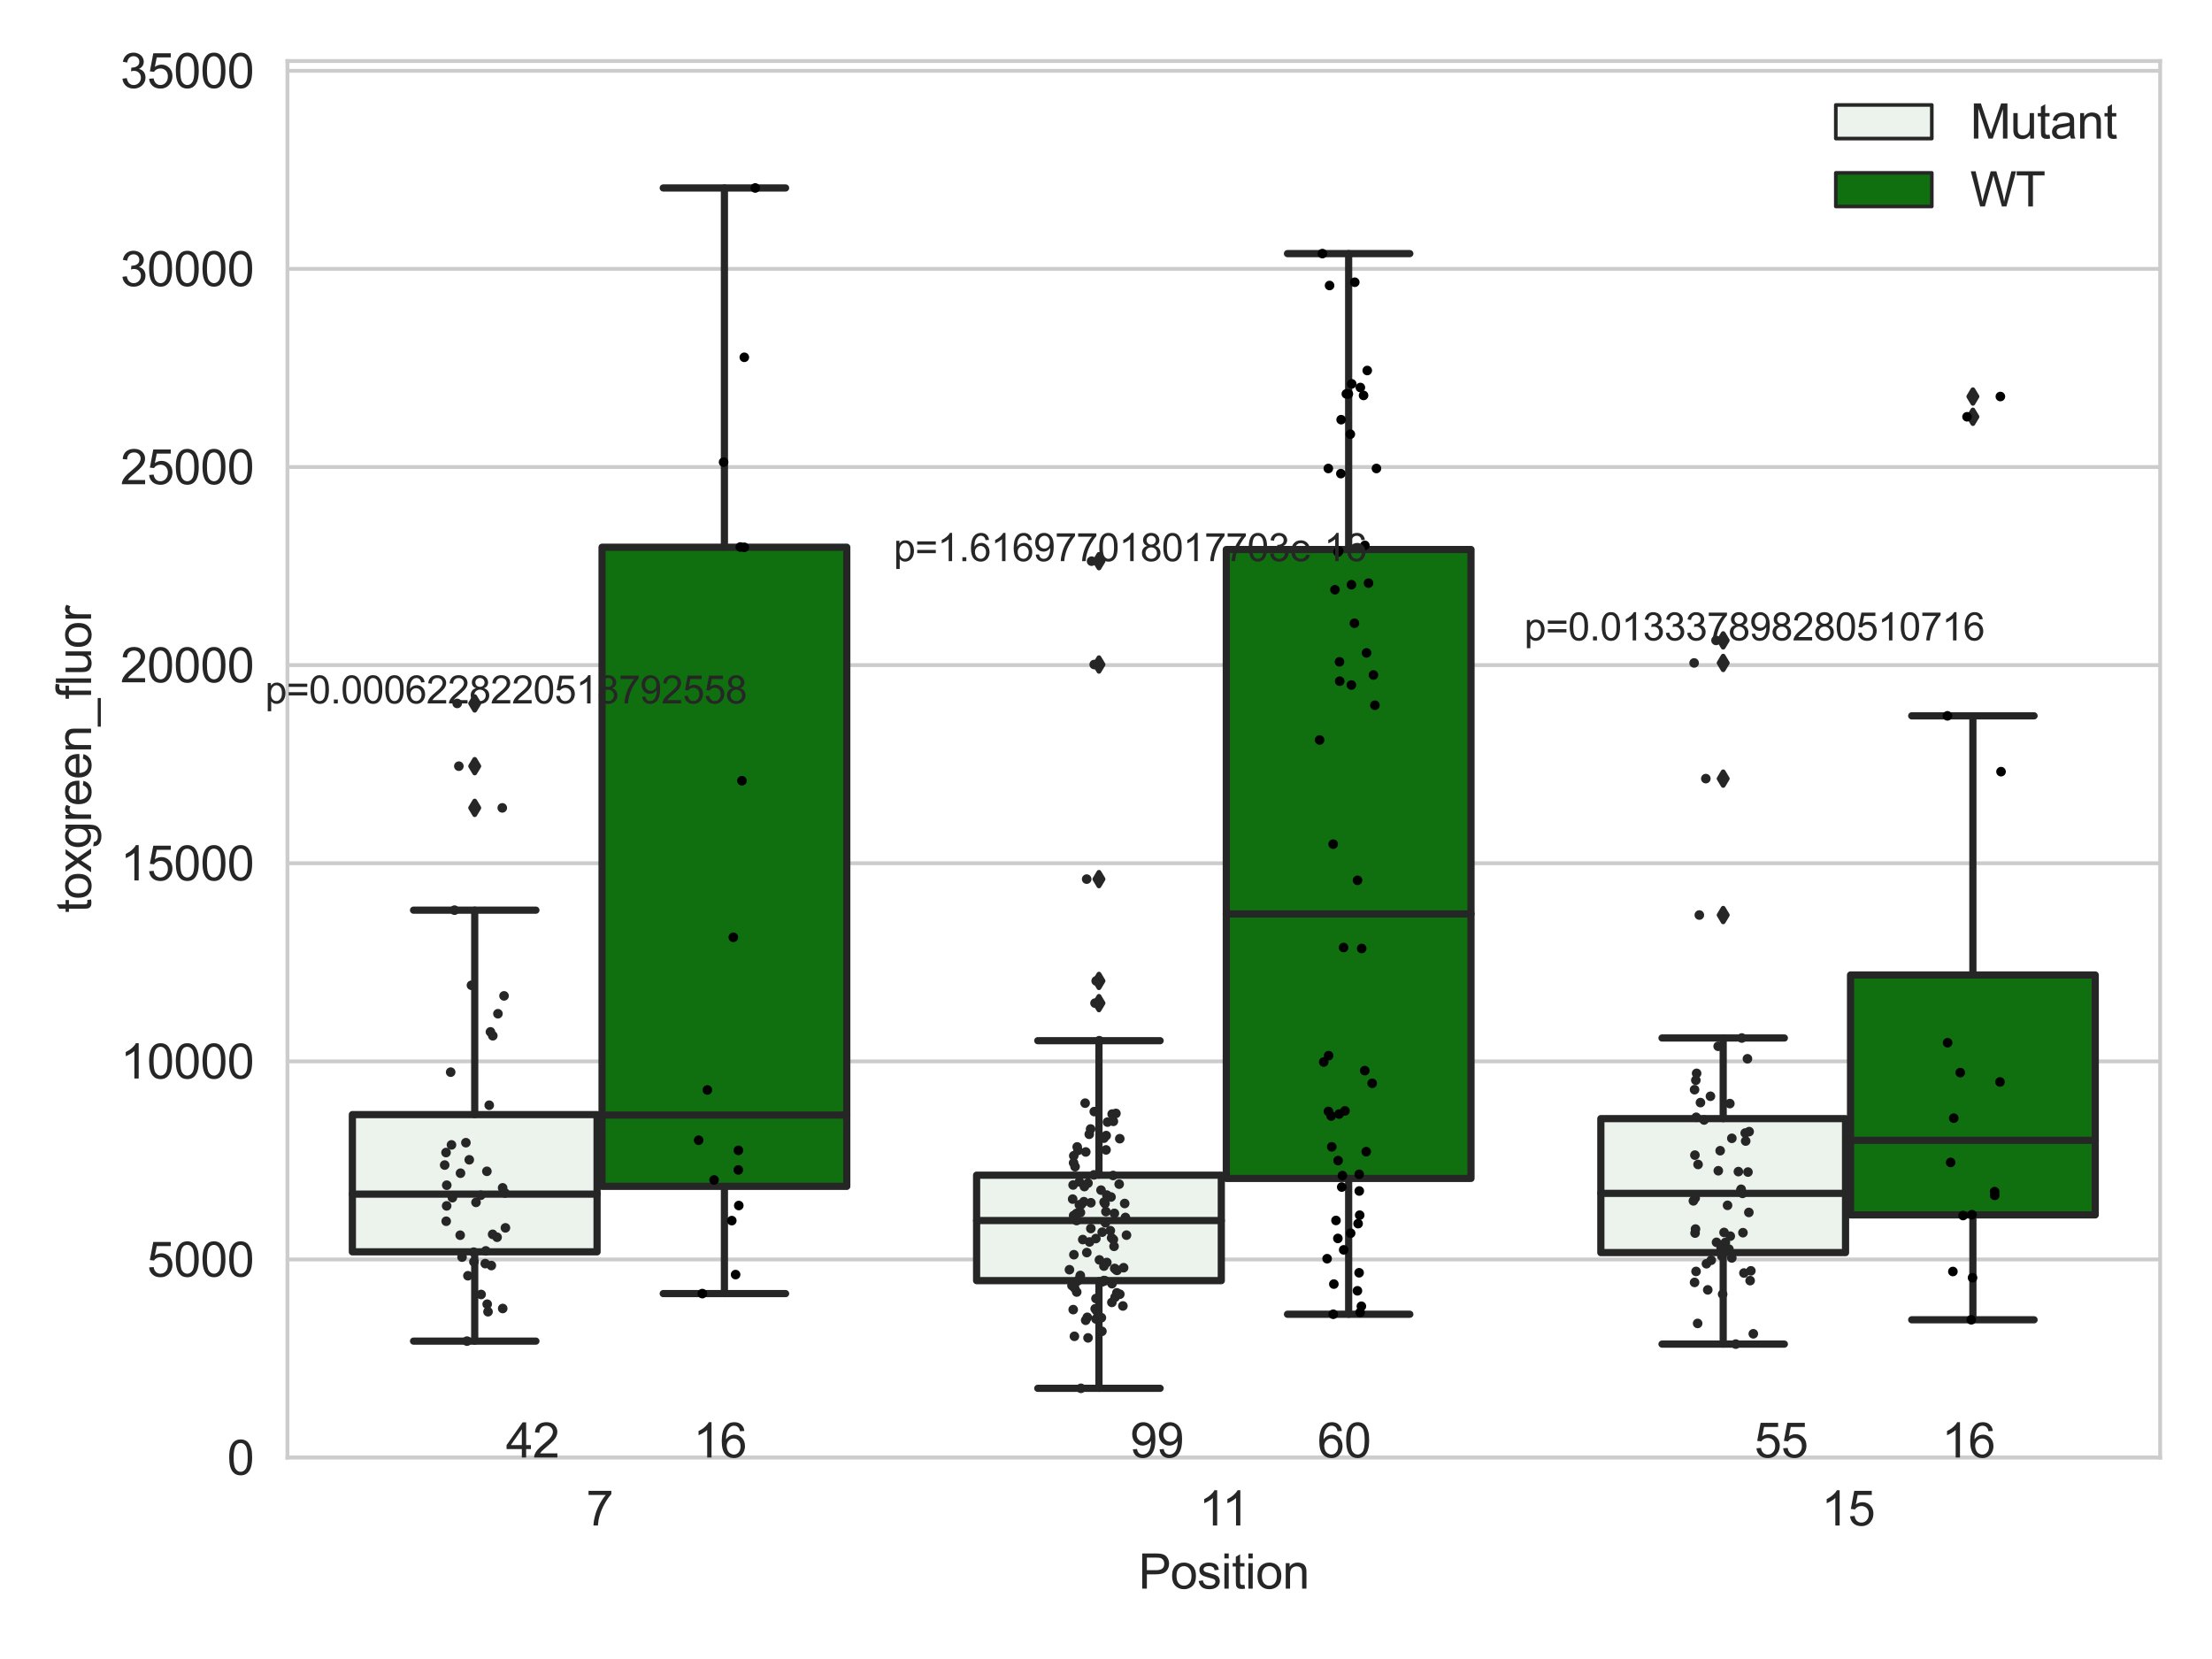 <?xml version="1.0" encoding="utf-8" standalone="no"?>
<!DOCTYPE svg PUBLIC "-//W3C//DTD SVG 1.1//EN"
  "http://www.w3.org/Graphics/SVG/1.1/DTD/svg11.dtd">
<svg xmlns:xlink="http://www.w3.org/1999/xlink" width="460.8pt" height="345.6pt" viewBox="0 0 460.8 345.6" xmlns="http://www.w3.org/2000/svg" version="1.1">
 <defs>
  <style type="text/css">*{stroke-linejoin: round; stroke-linecap: butt}</style>
 </defs>
 <g id="figure_1">
  <g id="patch_1">
   <path d="M 0 345.6 
L 460.8 345.6 
L 460.8 0 
L 0 0 
z
" style="fill: #ffffff"/>
  </g>
  <g id="axes_1">
   <g id="patch_2">
    <path d="M 59.881 303.64 
L 450 303.64 
L 450 12.707 
L 59.881 12.707 
z
" style="fill: #ffffff"/>
   </g>
   <g id="matplotlib.axis_1">
    <g id="xtick_1">
     <g id="text_1">
      <!-- 7 -->
      <g style="fill: #262626" transform="translate(122.121 317.798)scale(0.1 -0.1)">
       <defs>
        <path id="ArialMT-37" d="M 303 3981 
L 303 4522 
L 3269 4522 
L 3269 4084 
Q 2831 3619 2401 2847 
Q 1972 2075 1738 1259 
Q 1569 684 1522 0 
L 944 0 
Q 953 541 1156 1306 
Q 1359 2072 1739 2783 
Q 2119 3494 2547 3981 
L 303 3981 
z
" transform="scale(0.016)"/>
       </defs>
       <use xlink:href="#ArialMT-37"/>
      </g>
     </g>
    </g>
    <g id="xtick_2">
     <g id="text_2">
      <!-- 11 -->
      <g style="fill: #262626" transform="translate(249.748 317.798)scale(0.1 -0.1)">
       <defs>
        <path id="ArialMT-31" d="M 2384 0 
L 1822 0 
L 1822 3584 
Q 1619 3391 1289 3197 
Q 959 3003 697 2906 
L 697 3450 
Q 1169 3672 1522 3987 
Q 1875 4303 2022 4600 
L 2384 4600 
L 2384 0 
z
" transform="scale(0.016)"/>
       </defs>
       <use xlink:href="#ArialMT-31"/>
       <use xlink:href="#ArialMT-31" x="48.24"/>
      </g>
     </g>
    </g>
    <g id="xtick_3">
     <g id="text_3">
      <!-- 15 -->
      <g style="fill: #262626" transform="translate(379.419 317.798)scale(0.1 -0.1)">
       <defs>
        <path id="ArialMT-35" d="M 266 1200 
L 856 1250 
Q 922 819 1161 601 
Q 1400 384 1738 384 
Q 2144 384 2425 690 
Q 2706 997 2706 1503 
Q 2706 1984 2436 2262 
Q 2166 2541 1728 2541 
Q 1456 2541 1237 2417 
Q 1019 2294 894 2097 
L 366 2166 
L 809 4519 
L 3088 4519 
L 3088 3981 
L 1259 3981 
L 1013 2750 
Q 1425 3038 1878 3038 
Q 2478 3038 2890 2622 
Q 3303 2206 3303 1553 
Q 3303 931 2941 478 
Q 2500 -78 1738 -78 
Q 1113 -78 717 272 
Q 322 622 266 1200 
z
" transform="scale(0.016)"/>
       </defs>
       <use xlink:href="#ArialMT-31"/>
       <use xlink:href="#ArialMT-35" x="55.615"/>
      </g>
     </g>
    </g>
    <g id="text_4">
     <!-- Position -->
     <g style="fill: #262626" transform="translate(237.153 330.943)scale(0.1 -0.1)">
      <defs>
       <path id="ArialMT-50" d="M 494 0 
L 494 4581 
L 2222 4581 
Q 2678 4581 2919 4538 
Q 3256 4481 3484 4323 
Q 3713 4166 3852 3881 
Q 3991 3597 3991 3256 
Q 3991 2672 3619 2267 
Q 3247 1863 2275 1863 
L 1100 1863 
L 1100 0 
L 494 0 
z
M 1100 2403 
L 2284 2403 
Q 2872 2403 3119 2622 
Q 3366 2841 3366 3238 
Q 3366 3525 3220 3729 
Q 3075 3934 2838 4000 
Q 2684 4041 2272 4041 
L 1100 4041 
L 1100 2403 
z
" transform="scale(0.016)"/>
       <path id="ArialMT-6f" d="M 213 1659 
Q 213 2581 725 3025 
Q 1153 3394 1769 3394 
Q 2453 3394 2887 2945 
Q 3322 2497 3322 1706 
Q 3322 1066 3130 698 
Q 2938 331 2570 128 
Q 2203 -75 1769 -75 
Q 1072 -75 642 372 
Q 213 819 213 1659 
z
M 791 1659 
Q 791 1022 1069 705 
Q 1347 388 1769 388 
Q 2188 388 2466 706 
Q 2744 1025 2744 1678 
Q 2744 2294 2464 2611 
Q 2184 2928 1769 2928 
Q 1347 2928 1069 2612 
Q 791 2297 791 1659 
z
" transform="scale(0.016)"/>
       <path id="ArialMT-73" d="M 197 991 
L 753 1078 
Q 800 744 1014 566 
Q 1228 388 1613 388 
Q 2000 388 2187 545 
Q 2375 703 2375 916 
Q 2375 1106 2209 1216 
Q 2094 1291 1634 1406 
Q 1016 1563 777 1677 
Q 538 1791 414 1992 
Q 291 2194 291 2438 
Q 291 2659 392 2848 
Q 494 3038 669 3163 
Q 800 3259 1026 3326 
Q 1253 3394 1513 3394 
Q 1903 3394 2198 3281 
Q 2494 3169 2634 2976 
Q 2775 2784 2828 2463 
L 2278 2388 
Q 2241 2644 2061 2787 
Q 1881 2931 1553 2931 
Q 1166 2931 1000 2803 
Q 834 2675 834 2503 
Q 834 2394 903 2306 
Q 972 2216 1119 2156 
Q 1203 2125 1616 2013 
Q 2213 1853 2448 1751 
Q 2684 1650 2818 1456 
Q 2953 1263 2953 975 
Q 2953 694 2789 445 
Q 2625 197 2315 61 
Q 2006 -75 1616 -75 
Q 969 -75 630 194 
Q 291 463 197 991 
z
" transform="scale(0.016)"/>
       <path id="ArialMT-69" d="M 425 3934 
L 425 4581 
L 988 4581 
L 988 3934 
L 425 3934 
z
M 425 0 
L 425 3319 
L 988 3319 
L 988 0 
L 425 0 
z
" transform="scale(0.016)"/>
       <path id="ArialMT-74" d="M 1650 503 
L 1731 6 
Q 1494 -44 1306 -44 
Q 1000 -44 831 53 
Q 663 150 594 308 
Q 525 466 525 972 
L 525 2881 
L 113 2881 
L 113 3319 
L 525 3319 
L 525 4141 
L 1084 4478 
L 1084 3319 
L 1650 3319 
L 1650 2881 
L 1084 2881 
L 1084 941 
Q 1084 700 1114 631 
Q 1144 563 1211 522 
Q 1278 481 1403 481 
Q 1497 481 1650 503 
z
" transform="scale(0.016)"/>
       <path id="ArialMT-6e" d="M 422 0 
L 422 3319 
L 928 3319 
L 928 2847 
Q 1294 3394 1984 3394 
Q 2284 3394 2536 3286 
Q 2788 3178 2913 3003 
Q 3038 2828 3088 2588 
Q 3119 2431 3119 2041 
L 3119 0 
L 2556 0 
L 2556 2019 
Q 2556 2363 2490 2533 
Q 2425 2703 2258 2804 
Q 2091 2906 1866 2906 
Q 1506 2906 1245 2678 
Q 984 2450 984 1813 
L 984 0 
L 422 0 
z
" transform="scale(0.016)"/>
      </defs>
      <use xlink:href="#ArialMT-50"/>
      <use xlink:href="#ArialMT-6f" x="66.699"/>
      <use xlink:href="#ArialMT-73" x="122.314"/>
      <use xlink:href="#ArialMT-69" x="172.314"/>
      <use xlink:href="#ArialMT-74" x="194.531"/>
      <use xlink:href="#ArialMT-69" x="222.314"/>
      <use xlink:href="#ArialMT-6f" x="244.531"/>
      <use xlink:href="#ArialMT-6e" x="300.146"/>
     </g>
    </g>
   </g>
   <g id="matplotlib.axis_2">
    <g id="ytick_1">
     <g id="line2d_1">
      <path d="M 59.881 303.64 
L 450 303.64 
" clip-path="url(#p9aafcb6ecf)" style="fill: none; stroke: #cccccc; stroke-width: 0.8; stroke-linecap: round"/>
     </g>
     <g id="text_5">
      <!-- 0 -->
      <g style="fill: #262626" transform="translate(47.32 307.219)scale(0.1 -0.1)">
       <defs>
        <path id="ArialMT-30" d="M 266 2259 
Q 266 3072 433 3567 
Q 600 4063 929 4331 
Q 1259 4600 1759 4600 
Q 2128 4600 2406 4451 
Q 2684 4303 2865 4023 
Q 3047 3744 3150 3342 
Q 3253 2941 3253 2259 
Q 3253 1453 3087 958 
Q 2922 463 2592 192 
Q 2263 -78 1759 -78 
Q 1097 -78 719 397 
Q 266 969 266 2259 
z
M 844 2259 
Q 844 1131 1108 757 
Q 1372 384 1759 384 
Q 2147 384 2411 759 
Q 2675 1134 2675 2259 
Q 2675 3391 2411 3762 
Q 2147 4134 1753 4134 
Q 1366 4134 1134 3806 
Q 844 3388 844 2259 
z
" transform="scale(0.016)"/>
       </defs>
       <use xlink:href="#ArialMT-30"/>
      </g>
     </g>
    </g>
    <g id="ytick_2">
     <g id="line2d_2">
      <path d="M 59.881 262.37 
L 450 262.37 
" clip-path="url(#p9aafcb6ecf)" style="fill: none; stroke: #cccccc; stroke-width: 0.8; stroke-linecap: round"/>
     </g>
     <g id="text_6">
      <!-- 5000 -->
      <g style="fill: #262626" transform="translate(30.637 265.949)scale(0.1 -0.1)">
       <use xlink:href="#ArialMT-35"/>
       <use xlink:href="#ArialMT-30" x="55.615"/>
       <use xlink:href="#ArialMT-30" x="111.23"/>
       <use xlink:href="#ArialMT-30" x="166.846"/>
      </g>
     </g>
    </g>
    <g id="ytick_3">
     <g id="line2d_3">
      <path d="M 59.881 221.099 
L 450 221.099 
" clip-path="url(#p9aafcb6ecf)" style="fill: none; stroke: #cccccc; stroke-width: 0.8; stroke-linecap: round"/>
     </g>
     <g id="text_7">
      <!-- 10000 -->
      <g style="fill: #262626" transform="translate(25.077 224.678)scale(0.1 -0.1)">
       <use xlink:href="#ArialMT-31"/>
       <use xlink:href="#ArialMT-30" x="55.615"/>
       <use xlink:href="#ArialMT-30" x="111.23"/>
       <use xlink:href="#ArialMT-30" x="166.846"/>
       <use xlink:href="#ArialMT-30" x="222.461"/>
      </g>
     </g>
    </g>
    <g id="ytick_4">
     <g id="line2d_4">
      <path d="M 59.881 179.829 
L 450 179.829 
" clip-path="url(#p9aafcb6ecf)" style="fill: none; stroke: #cccccc; stroke-width: 0.8; stroke-linecap: round"/>
     </g>
     <g id="text_8">
      <!-- 15000 -->
      <g style="fill: #262626" transform="translate(25.077 183.408)scale(0.1 -0.1)">
       <use xlink:href="#ArialMT-31"/>
       <use xlink:href="#ArialMT-35" x="55.615"/>
       <use xlink:href="#ArialMT-30" x="111.23"/>
       <use xlink:href="#ArialMT-30" x="166.846"/>
       <use xlink:href="#ArialMT-30" x="222.461"/>
      </g>
     </g>
    </g>
    <g id="ytick_5">
     <g id="line2d_5">
      <path d="M 59.881 138.558 
L 450 138.558 
" clip-path="url(#p9aafcb6ecf)" style="fill: none; stroke: #cccccc; stroke-width: 0.8; stroke-linecap: round"/>
     </g>
     <g id="text_9">
      <!-- 20000 -->
      <g style="fill: #262626" transform="translate(25.077 142.137)scale(0.1 -0.1)">
       <defs>
        <path id="ArialMT-32" d="M 3222 541 
L 3222 0 
L 194 0 
Q 188 203 259 391 
Q 375 700 629 1000 
Q 884 1300 1366 1694 
Q 2113 2306 2375 2664 
Q 2638 3022 2638 3341 
Q 2638 3675 2398 3904 
Q 2159 4134 1775 4134 
Q 1369 4134 1125 3890 
Q 881 3647 878 3216 
L 300 3275 
Q 359 3922 746 4261 
Q 1134 4600 1788 4600 
Q 2447 4600 2831 4234 
Q 3216 3869 3216 3328 
Q 3216 3053 3103 2787 
Q 2991 2522 2730 2228 
Q 2469 1934 1863 1422 
Q 1356 997 1212 845 
Q 1069 694 975 541 
L 3222 541 
z
" transform="scale(0.016)"/>
       </defs>
       <use xlink:href="#ArialMT-32"/>
       <use xlink:href="#ArialMT-30" x="55.615"/>
       <use xlink:href="#ArialMT-30" x="111.23"/>
       <use xlink:href="#ArialMT-30" x="166.846"/>
       <use xlink:href="#ArialMT-30" x="222.461"/>
      </g>
     </g>
    </g>
    <g id="ytick_6">
     <g id="line2d_6">
      <path d="M 59.881 97.288 
L 450 97.288 
" clip-path="url(#p9aafcb6ecf)" style="fill: none; stroke: #cccccc; stroke-width: 0.8; stroke-linecap: round"/>
     </g>
     <g id="text_10">
      <!-- 25000 -->
      <g style="fill: #262626" transform="translate(25.077 100.867)scale(0.1 -0.1)">
       <use xlink:href="#ArialMT-32"/>
       <use xlink:href="#ArialMT-35" x="55.615"/>
       <use xlink:href="#ArialMT-30" x="111.23"/>
       <use xlink:href="#ArialMT-30" x="166.846"/>
       <use xlink:href="#ArialMT-30" x="222.461"/>
      </g>
     </g>
    </g>
    <g id="ytick_7">
     <g id="line2d_7">
      <path d="M 59.881 56.018 
L 450 56.018 
" clip-path="url(#p9aafcb6ecf)" style="fill: none; stroke: #cccccc; stroke-width: 0.8; stroke-linecap: round"/>
     </g>
     <g id="text_11">
      <!-- 30000 -->
      <g style="fill: #262626" transform="translate(25.077 59.597)scale(0.1 -0.1)">
       <defs>
        <path id="ArialMT-33" d="M 269 1209 
L 831 1284 
Q 928 806 1161 595 
Q 1394 384 1728 384 
Q 2125 384 2398 659 
Q 2672 934 2672 1341 
Q 2672 1728 2419 1979 
Q 2166 2231 1775 2231 
Q 1616 2231 1378 2169 
L 1441 2663 
Q 1497 2656 1531 2656 
Q 1891 2656 2178 2843 
Q 2466 3031 2466 3422 
Q 2466 3731 2256 3934 
Q 2047 4138 1716 4138 
Q 1388 4138 1169 3931 
Q 950 3725 888 3313 
L 325 3413 
Q 428 3978 793 4289 
Q 1159 4600 1703 4600 
Q 2078 4600 2393 4439 
Q 2709 4278 2876 4000 
Q 3044 3722 3044 3409 
Q 3044 3113 2884 2869 
Q 2725 2625 2413 2481 
Q 2819 2388 3044 2092 
Q 3269 1797 3269 1353 
Q 3269 753 2831 336 
Q 2394 -81 1725 -81 
Q 1122 -81 723 278 
Q 325 638 269 1209 
z
" transform="scale(0.016)"/>
       </defs>
       <use xlink:href="#ArialMT-33"/>
       <use xlink:href="#ArialMT-30" x="55.615"/>
       <use xlink:href="#ArialMT-30" x="111.23"/>
       <use xlink:href="#ArialMT-30" x="166.846"/>
       <use xlink:href="#ArialMT-30" x="222.461"/>
      </g>
     </g>
    </g>
    <g id="ytick_8">
     <g id="line2d_8">
      <path d="M 59.881 14.747 
L 450 14.747 
" clip-path="url(#p9aafcb6ecf)" style="fill: none; stroke: #cccccc; stroke-width: 0.8; stroke-linecap: round"/>
     </g>
     <g id="text_12">
      <!-- 35000 -->
      <g style="fill: #262626" transform="translate(25.077 18.326)scale(0.1 -0.1)">
       <use xlink:href="#ArialMT-33"/>
       <use xlink:href="#ArialMT-35" x="55.615"/>
       <use xlink:href="#ArialMT-30" x="111.23"/>
       <use xlink:href="#ArialMT-30" x="166.846"/>
       <use xlink:href="#ArialMT-30" x="222.461"/>
      </g>
     </g>
    </g>
    <g id="text_13">
     <!-- toxgreen_fluor -->
     <g style="fill: #262626" transform="translate(18.972 190.136)rotate(-90)scale(0.1 -0.1)">
      <defs>
       <path id="ArialMT-78" d="M 47 0 
L 1259 1725 
L 138 3319 
L 841 3319 
L 1350 2541 
Q 1494 2319 1581 2169 
Q 1719 2375 1834 2534 
L 2394 3319 
L 3066 3319 
L 1919 1756 
L 3153 0 
L 2463 0 
L 1781 1031 
L 1600 1309 
L 728 0 
L 47 0 
z
" transform="scale(0.016)"/>
       <path id="ArialMT-67" d="M 319 -275 
L 866 -356 
Q 900 -609 1056 -725 
Q 1266 -881 1628 -881 
Q 2019 -881 2231 -725 
Q 2444 -569 2519 -288 
Q 2563 -116 2559 434 
Q 2191 0 1641 0 
Q 956 0 581 494 
Q 206 988 206 1678 
Q 206 2153 378 2554 
Q 550 2956 876 3175 
Q 1203 3394 1644 3394 
Q 2231 3394 2613 2919 
L 2613 3319 
L 3131 3319 
L 3131 450 
Q 3131 -325 2973 -648 
Q 2816 -972 2473 -1159 
Q 2131 -1347 1631 -1347 
Q 1038 -1347 672 -1080 
Q 306 -813 319 -275 
z
M 784 1719 
Q 784 1066 1043 766 
Q 1303 466 1694 466 
Q 2081 466 2343 764 
Q 2606 1063 2606 1700 
Q 2606 2309 2336 2618 
Q 2066 2928 1684 2928 
Q 1309 2928 1046 2623 
Q 784 2319 784 1719 
z
" transform="scale(0.016)"/>
       <path id="ArialMT-72" d="M 416 0 
L 416 3319 
L 922 3319 
L 922 2816 
Q 1116 3169 1280 3281 
Q 1444 3394 1641 3394 
Q 1925 3394 2219 3213 
L 2025 2691 
Q 1819 2813 1613 2813 
Q 1428 2813 1281 2702 
Q 1134 2591 1072 2394 
Q 978 2094 978 1738 
L 978 0 
L 416 0 
z
" transform="scale(0.016)"/>
       <path id="ArialMT-65" d="M 2694 1069 
L 3275 997 
Q 3138 488 2766 206 
Q 2394 -75 1816 -75 
Q 1088 -75 661 373 
Q 234 822 234 1631 
Q 234 2469 665 2931 
Q 1097 3394 1784 3394 
Q 2450 3394 2872 2941 
Q 3294 2488 3294 1666 
Q 3294 1616 3291 1516 
L 816 1516 
Q 847 969 1125 678 
Q 1403 388 1819 388 
Q 2128 388 2347 550 
Q 2566 713 2694 1069 
z
M 847 1978 
L 2700 1978 
Q 2663 2397 2488 2606 
Q 2219 2931 1791 2931 
Q 1403 2931 1139 2672 
Q 875 2413 847 1978 
z
" transform="scale(0.016)"/>
       <path id="ArialMT-5f" d="M -97 -1272 
L -97 -866 
L 3631 -866 
L 3631 -1272 
L -97 -1272 
z
" transform="scale(0.016)"/>
       <path id="ArialMT-66" d="M 556 0 
L 556 2881 
L 59 2881 
L 59 3319 
L 556 3319 
L 556 3672 
Q 556 4006 616 4169 
Q 697 4388 901 4523 
Q 1106 4659 1475 4659 
Q 1713 4659 2000 4603 
L 1916 4113 
Q 1741 4144 1584 4144 
Q 1328 4144 1222 4034 
Q 1116 3925 1116 3625 
L 1116 3319 
L 1763 3319 
L 1763 2881 
L 1116 2881 
L 1116 0 
L 556 0 
z
" transform="scale(0.016)"/>
       <path id="ArialMT-6c" d="M 409 0 
L 409 4581 
L 972 4581 
L 972 0 
L 409 0 
z
" transform="scale(0.016)"/>
       <path id="ArialMT-75" d="M 2597 0 
L 2597 488 
Q 2209 -75 1544 -75 
Q 1250 -75 995 37 
Q 741 150 617 320 
Q 494 491 444 738 
Q 409 903 409 1263 
L 409 3319 
L 972 3319 
L 972 1478 
Q 972 1038 1006 884 
Q 1059 663 1231 536 
Q 1403 409 1656 409 
Q 1909 409 2131 539 
Q 2353 669 2445 892 
Q 2538 1116 2538 1541 
L 2538 3319 
L 3100 3319 
L 3100 0 
L 2597 0 
z
" transform="scale(0.016)"/>
      </defs>
      <use xlink:href="#ArialMT-74"/>
      <use xlink:href="#ArialMT-6f" x="27.783"/>
      <use xlink:href="#ArialMT-78" x="83.398"/>
      <use xlink:href="#ArialMT-67" x="133.398"/>
      <use xlink:href="#ArialMT-72" x="189.014"/>
      <use xlink:href="#ArialMT-65" x="222.314"/>
      <use xlink:href="#ArialMT-65" x="277.93"/>
      <use xlink:href="#ArialMT-6e" x="333.545"/>
      <use xlink:href="#ArialMT-5f" x="389.16"/>
      <use xlink:href="#ArialMT-66" x="444.775"/>
      <use xlink:href="#ArialMT-6c" x="472.559"/>
      <use xlink:href="#ArialMT-75" x="494.775"/>
      <use xlink:href="#ArialMT-6f" x="550.391"/>
      <use xlink:href="#ArialMT-72" x="606.006"/>
     </g>
    </g>
   </g>
   <g id="patch_3">
    <path d="M 73.405 260.781 
L 124.381 260.781 
L 124.381 232.189 
L 73.405 232.189 
L 73.405 260.781 
z
" clip-path="url(#p9aafcb6ecf)" style="fill: #ecf2ec; stroke: #262626; stroke-width: 1.5; stroke-linejoin: miter"/>
   </g>
   <g id="patch_4">
    <path d="M 125.421 247.141 
L 176.397 247.141 
L 176.397 113.997 
L 125.421 113.997 
L 125.421 247.141 
z
" clip-path="url(#p9aafcb6ecf)" style="fill: #107010; stroke: #262626; stroke-width: 1.5; stroke-linejoin: miter"/>
   </g>
   <g id="patch_5">
    <path d="M 203.445 266.779 
L 254.42 266.779 
L 254.42 244.809 
L 203.445 244.809 
L 203.445 266.779 
z
" clip-path="url(#p9aafcb6ecf)" style="fill: #ecf2ec; stroke: #262626; stroke-width: 1.5; stroke-linejoin: miter"/>
   </g>
   <g id="patch_6">
    <path d="M 255.461 245.487 
L 306.436 245.487 
L 306.436 114.476 
L 255.461 114.476 
L 255.461 245.487 
z
" clip-path="url(#p9aafcb6ecf)" style="fill: #107010; stroke: #262626; stroke-width: 1.5; stroke-linejoin: miter"/>
   </g>
   <g id="patch_7">
    <path d="M 333.485 260.941 
L 384.46 260.941 
L 384.46 233.033 
L 333.485 233.033 
L 333.485 260.941 
z
" clip-path="url(#p9aafcb6ecf)" style="fill: #ecf2ec; stroke: #262626; stroke-width: 1.5; stroke-linejoin: miter"/>
   </g>
   <g id="patch_8">
    <path d="M 385.5 253.089 
L 436.476 253.089 
L 436.476 203.105 
L 385.5 203.105 
L 385.5 253.089 
z
" clip-path="url(#p9aafcb6ecf)" style="fill: #107010; stroke: #262626; stroke-width: 1.5; stroke-linejoin: miter"/>
   </g>
   <g id="patch_9">
    <path d="M 124.901 303.64 
L 124.901 303.64 
L 124.901 303.64 
L 124.901 303.64 
z
" clip-path="url(#p9aafcb6ecf)" style="fill: #ecf2ec; stroke: #262626; stroke-width: 0.75; stroke-linejoin: miter"/>
   </g>
   <g id="patch_10">
    <path d="M 124.901 303.64 
L 124.901 303.64 
L 124.901 303.64 
L 124.901 303.64 
z
" clip-path="url(#p9aafcb6ecf)" style="fill: #107010; stroke: #262626; stroke-width: 0.75; stroke-linejoin: miter"/>
   </g>
   <g id="PathCollection_1"/>
   <g id="PathCollection_2"/>
   <g id="line2d_9">
    <path d="M 98.893 260.781 
L 98.893 279.38 
" clip-path="url(#p9aafcb6ecf)" style="fill: none; stroke: #262626; stroke-width: 1.5; stroke-linecap: round"/>
   </g>
   <g id="line2d_10">
    <path d="M 98.893 232.189 
L 98.893 189.604 
" clip-path="url(#p9aafcb6ecf)" style="fill: none; stroke: #262626; stroke-width: 1.5; stroke-linecap: round"/>
   </g>
   <g id="line2d_11">
    <path d="M 86.149 279.38 
L 111.637 279.38 
" clip-path="url(#p9aafcb6ecf)" style="fill: none; stroke: #262626; stroke-width: 1.5; stroke-linecap: round"/>
   </g>
   <g id="line2d_12">
    <path d="M 86.149 189.604 
L 111.637 189.604 
" clip-path="url(#p9aafcb6ecf)" style="fill: none; stroke: #262626; stroke-width: 1.5; stroke-linecap: round"/>
   </g>
   <g id="line2d_13">
    <defs>
     <path id="me74f6bf1f7" d="M -0 1.414 
L 0.849 0 
L 0 -1.414 
L -0.849 -0 
z
" style="stroke: #262626; stroke-linejoin: miter"/>
    </defs>
    <g clip-path="url(#p9aafcb6ecf)">
     <use xlink:href="#me74f6bf1f7" x="98.893" y="159.608" style="fill: #262626; stroke: #262626; stroke-linejoin: miter"/>
     <use xlink:href="#me74f6bf1f7" x="98.893" y="168.294" style="fill: #262626; stroke: #262626; stroke-linejoin: miter"/>
     <use xlink:href="#me74f6bf1f7" x="98.893" y="146.537" style="fill: #262626; stroke: #262626; stroke-linejoin: miter"/>
    </g>
   </g>
   <g id="line2d_14">
    <path d="M 150.909 247.141 
L 150.909 269.481 
" clip-path="url(#p9aafcb6ecf)" style="fill: none; stroke: #262626; stroke-width: 1.5; stroke-linecap: round"/>
   </g>
   <g id="line2d_15">
    <path d="M 150.909 113.997 
L 150.909 39.155 
" clip-path="url(#p9aafcb6ecf)" style="fill: none; stroke: #262626; stroke-width: 1.5; stroke-linecap: round"/>
   </g>
   <g id="line2d_16">
    <path d="M 138.165 269.481 
L 163.653 269.481 
" clip-path="url(#p9aafcb6ecf)" style="fill: none; stroke: #262626; stroke-width: 1.5; stroke-linecap: round"/>
   </g>
   <g id="line2d_17">
    <path d="M 138.165 39.155 
L 163.653 39.155 
" clip-path="url(#p9aafcb6ecf)" style="fill: none; stroke: #262626; stroke-width: 1.5; stroke-linecap: round"/>
   </g>
   <g id="line2d_18"/>
   <g id="line2d_19">
    <path d="M 228.933 266.779 
L 228.933 289.21 
" clip-path="url(#p9aafcb6ecf)" style="fill: none; stroke: #262626; stroke-width: 1.5; stroke-linecap: round"/>
   </g>
   <g id="line2d_20">
    <path d="M 228.933 244.809 
L 228.933 216.797 
" clip-path="url(#p9aafcb6ecf)" style="fill: none; stroke: #262626; stroke-width: 1.5; stroke-linecap: round"/>
   </g>
   <g id="line2d_21">
    <path d="M 216.189 289.21 
L 241.677 289.21 
" clip-path="url(#p9aafcb6ecf)" style="fill: none; stroke: #262626; stroke-width: 1.5; stroke-linecap: round"/>
   </g>
   <g id="line2d_22">
    <path d="M 216.189 216.797 
L 241.677 216.797 
" clip-path="url(#p9aafcb6ecf)" style="fill: none; stroke: #262626; stroke-width: 1.5; stroke-linecap: round"/>
   </g>
   <g id="line2d_23">
    <g clip-path="url(#p9aafcb6ecf)">
     <use xlink:href="#me74f6bf1f7" x="228.933" y="208.971" style="fill: #262626; stroke: #262626; stroke-linejoin: miter"/>
     <use xlink:href="#me74f6bf1f7" x="228.933" y="204.344" style="fill: #262626; stroke: #262626; stroke-linejoin: miter"/>
     <use xlink:href="#me74f6bf1f7" x="228.933" y="183.135" style="fill: #262626; stroke: #262626; stroke-linejoin: miter"/>
     <use xlink:href="#me74f6bf1f7" x="228.933" y="138.431" style="fill: #262626; stroke: #262626; stroke-linejoin: miter"/>
     <use xlink:href="#me74f6bf1f7" x="228.933" y="116.901" style="fill: #262626; stroke: #262626; stroke-linejoin: miter"/>
    </g>
   </g>
   <g id="line2d_24">
    <path d="M 280.949 245.487 
L 280.949 273.783 
" clip-path="url(#p9aafcb6ecf)" style="fill: none; stroke: #262626; stroke-width: 1.5; stroke-linecap: round"/>
   </g>
   <g id="line2d_25">
    <path d="M 280.949 114.476 
L 280.949 52.832 
" clip-path="url(#p9aafcb6ecf)" style="fill: none; stroke: #262626; stroke-width: 1.5; stroke-linecap: round"/>
   </g>
   <g id="line2d_26">
    <path d="M 268.205 273.783 
L 293.692 273.783 
" clip-path="url(#p9aafcb6ecf)" style="fill: none; stroke: #262626; stroke-width: 1.5; stroke-linecap: round"/>
   </g>
   <g id="line2d_27">
    <path d="M 268.205 52.832 
L 293.692 52.832 
" clip-path="url(#p9aafcb6ecf)" style="fill: none; stroke: #262626; stroke-width: 1.5; stroke-linecap: round"/>
   </g>
   <g id="line2d_28"/>
   <g id="line2d_29">
    <path d="M 358.972 260.941 
L 358.972 280 
" clip-path="url(#p9aafcb6ecf)" style="fill: none; stroke: #262626; stroke-width: 1.5; stroke-linecap: round"/>
   </g>
   <g id="line2d_30">
    <path d="M 358.972 233.033 
L 358.972 216.237 
" clip-path="url(#p9aafcb6ecf)" style="fill: none; stroke: #262626; stroke-width: 1.5; stroke-linecap: round"/>
   </g>
   <g id="line2d_31">
    <path d="M 346.228 280 
L 371.716 280 
" clip-path="url(#p9aafcb6ecf)" style="fill: none; stroke: #262626; stroke-width: 1.5; stroke-linecap: round"/>
   </g>
   <g id="line2d_32">
    <path d="M 346.228 216.237 
L 371.716 216.237 
" clip-path="url(#p9aafcb6ecf)" style="fill: none; stroke: #262626; stroke-width: 1.5; stroke-linecap: round"/>
   </g>
   <g id="line2d_33">
    <g clip-path="url(#p9aafcb6ecf)">
     <use xlink:href="#me74f6bf1f7" x="358.972" y="138.103" style="fill: #262626; stroke: #262626; stroke-linejoin: miter"/>
     <use xlink:href="#me74f6bf1f7" x="358.972" y="162.201" style="fill: #262626; stroke: #262626; stroke-linejoin: miter"/>
     <use xlink:href="#me74f6bf1f7" x="358.972" y="190.619" style="fill: #262626; stroke: #262626; stroke-linejoin: miter"/>
     <use xlink:href="#me74f6bf1f7" x="358.972" y="133.407" style="fill: #262626; stroke: #262626; stroke-linejoin: miter"/>
    </g>
   </g>
   <g id="line2d_34">
    <path d="M 410.988 253.089 
L 410.988 274.937 
" clip-path="url(#p9aafcb6ecf)" style="fill: none; stroke: #262626; stroke-width: 1.5; stroke-linecap: round"/>
   </g>
   <g id="line2d_35">
    <path d="M 410.988 203.105 
L 410.988 149.122 
" clip-path="url(#p9aafcb6ecf)" style="fill: none; stroke: #262626; stroke-width: 1.5; stroke-linecap: round"/>
   </g>
   <g id="line2d_36">
    <path d="M 398.244 274.937 
L 423.732 274.937 
" clip-path="url(#p9aafcb6ecf)" style="fill: none; stroke: #262626; stroke-width: 1.5; stroke-linecap: round"/>
   </g>
   <g id="line2d_37">
    <path d="M 398.244 149.122 
L 423.732 149.122 
" clip-path="url(#p9aafcb6ecf)" style="fill: none; stroke: #262626; stroke-width: 1.5; stroke-linecap: round"/>
   </g>
   <g id="line2d_38">
    <g clip-path="url(#p9aafcb6ecf)">
     <use xlink:href="#me74f6bf1f7" x="410.988" y="86.823" style="fill: #262626; stroke: #262626; stroke-linejoin: miter"/>
     <use xlink:href="#me74f6bf1f7" x="410.988" y="82.603" style="fill: #262626; stroke: #262626; stroke-linejoin: miter"/>
    </g>
   </g>
   <g id="line2d_39">
    <path d="M 73.405 248.755 
L 124.381 248.755 
" clip-path="url(#p9aafcb6ecf)" style="fill: none; stroke: #262626; stroke-width: 1.5; stroke-linecap: round"/>
   </g>
   <g id="line2d_40">
    <path d="M 125.421 232.297 
L 176.397 232.297 
" clip-path="url(#p9aafcb6ecf)" style="fill: none; stroke: #262626; stroke-width: 1.5; stroke-linecap: round"/>
   </g>
   <g id="line2d_41">
    <path d="M 203.445 254.265 
L 254.42 254.265 
" clip-path="url(#p9aafcb6ecf)" style="fill: none; stroke: #262626; stroke-width: 1.5; stroke-linecap: round"/>
   </g>
   <g id="line2d_42">
    <path d="M 255.461 190.387 
L 306.436 190.387 
" clip-path="url(#p9aafcb6ecf)" style="fill: none; stroke: #262626; stroke-width: 1.5; stroke-linecap: round"/>
   </g>
   <g id="line2d_43">
    <path d="M 333.485 248.603 
L 384.46 248.603 
" clip-path="url(#p9aafcb6ecf)" style="fill: none; stroke: #262626; stroke-width: 1.5; stroke-linecap: round"/>
   </g>
   <g id="line2d_44">
    <path d="M 385.5 237.543 
L 436.476 237.543 
" clip-path="url(#p9aafcb6ecf)" style="fill: none; stroke: #262626; stroke-width: 1.5; stroke-linecap: round"/>
   </g>
   <g id="patch_11">
    <path d="M 59.881 303.64 
L 59.881 12.707 
" style="fill: none; stroke: #cccccc; stroke-width: 0.8; stroke-linejoin: miter; stroke-linecap: square"/>
   </g>
   <g id="patch_12">
    <path d="M 450 303.64 
L 450 12.707 
" style="fill: none; stroke: #cccccc; stroke-width: 0.8; stroke-linejoin: miter; stroke-linecap: square"/>
   </g>
   <g id="patch_13">
    <path d="M 59.881 303.64 
L 450 303.64 
" style="fill: none; stroke: #cccccc; stroke-width: 0.8; stroke-linejoin: miter; stroke-linecap: square"/>
   </g>
   <g id="patch_14">
    <path d="M 59.881 12.707 
L 450 12.707 
" style="fill: none; stroke: #cccccc; stroke-width: 0.8; stroke-linejoin: miter; stroke-linecap: square"/>
   </g>
   <g id="PathCollection_3">
    <defs>
     <path id="C0_0_1aa435e569" d="M 0 1 
C 0.265 1 0.52 0.895 0.707 0.707 
C 0.895 0.52 1 0.265 1 -0 
C 1 -0.265 0.895 -0.52 0.707 -0.707 
C 0.52 -0.895 0.265 -1 0 -1 
C -0.265 -1 -0.52 -0.895 -0.707 -0.707 
C -0.895 -0.52 -1 -0.265 -1 0 
C -1 0.265 -0.895 0.52 -0.707 0.707 
C -0.52 0.895 -0.265 1 0 1 
z
"/>
    </defs>
    <g clip-path="url(#p9aafcb6ecf)">
     <use xlink:href="#C0_0_1aa435e569" x="101.2" y="260.578" style="fill: #262626"/>
    </g>
    <g clip-path="url(#p9aafcb6ecf)">
     <use xlink:href="#C0_0_1aa435e569" x="99.161" y="250.477" style="fill: #262626"/>
    </g>
    <g clip-path="url(#p9aafcb6ecf)">
     <use xlink:href="#C0_0_1aa435e569" x="92.953" y="254.407" style="fill: #262626"/>
    </g>
    <g clip-path="url(#p9aafcb6ecf)">
     <use xlink:href="#C0_0_1aa435e569" x="101.662" y="273.259" style="fill: #262626"/>
    </g>
    <g clip-path="url(#p9aafcb6ecf)">
     <use xlink:href="#C0_0_1aa435e569" x="102.66" y="215.767" style="fill: #262626"/>
    </g>
    <g clip-path="url(#p9aafcb6ecf)">
     <use xlink:href="#C0_0_1aa435e569" x="98.724" y="262.858" style="fill: #262626"/>
    </g>
    <g clip-path="url(#p9aafcb6ecf)">
     <use xlink:href="#C0_0_1aa435e569" x="101.915" y="230.238" style="fill: #262626"/>
    </g>
    <g clip-path="url(#p9aafcb6ecf)">
     <use xlink:href="#C0_0_1aa435e569" x="97.28" y="279.38" style="fill: #262626"/>
    </g>
    <g clip-path="url(#p9aafcb6ecf)">
     <use xlink:href="#C0_0_1aa435e569" x="97.757" y="241.606" style="fill: #262626"/>
    </g>
    <g clip-path="url(#p9aafcb6ecf)">
     <use xlink:href="#C0_0_1aa435e569" x="104.707" y="247.448" style="fill: #262626"/>
    </g>
    <g clip-path="url(#p9aafcb6ecf)">
     <use xlink:href="#C0_0_1aa435e569" x="95.589" y="159.608" style="fill: #262626"/>
    </g>
    <g clip-path="url(#p9aafcb6ecf)">
     <use xlink:href="#C0_0_1aa435e569" x="95.931" y="244.398" style="fill: #262626"/>
    </g>
    <g clip-path="url(#p9aafcb6ecf)">
     <use xlink:href="#C0_0_1aa435e569" x="93.883" y="223.35" style="fill: #262626"/>
    </g>
    <g clip-path="url(#p9aafcb6ecf)">
     <use xlink:href="#C0_0_1aa435e569" x="104.634" y="168.294" style="fill: #262626"/>
    </g>
    <g clip-path="url(#p9aafcb6ecf)">
     <use xlink:href="#C0_0_1aa435e569" x="92.918" y="240.097" style="fill: #262626"/>
    </g>
    <g clip-path="url(#p9aafcb6ecf)">
     <use xlink:href="#C0_0_1aa435e569" x="98.68" y="260.849" style="fill: #262626"/>
    </g>
    <g clip-path="url(#p9aafcb6ecf)">
     <use xlink:href="#C0_0_1aa435e569" x="105.205" y="248.517" style="fill: #262626"/>
    </g>
    <g clip-path="url(#p9aafcb6ecf)">
     <use xlink:href="#C0_0_1aa435e569" x="102.623" y="257.135" style="fill: #262626"/>
    </g>
    <g clip-path="url(#p9aafcb6ecf)">
     <use xlink:href="#C0_0_1aa435e569" x="97.476" y="265.763" style="fill: #262626"/>
    </g>
    <g clip-path="url(#p9aafcb6ecf)">
     <use xlink:href="#C0_0_1aa435e569" x="100.156" y="248.993" style="fill: #262626"/>
    </g>
    <g clip-path="url(#p9aafcb6ecf)">
     <use xlink:href="#C0_0_1aa435e569" x="102.17" y="214.958" style="fill: #262626"/>
    </g>
    <g clip-path="url(#p9aafcb6ecf)">
     <use xlink:href="#C0_0_1aa435e569" x="97.054" y="238.044" style="fill: #262626"/>
    </g>
    <g clip-path="url(#p9aafcb6ecf)">
     <use xlink:href="#C0_0_1aa435e569" x="93.066" y="246.898" style="fill: #262626"/>
    </g>
    <g clip-path="url(#p9aafcb6ecf)">
     <use xlink:href="#C0_0_1aa435e569" x="95.864" y="257.316" style="fill: #262626"/>
    </g>
    <g clip-path="url(#p9aafcb6ecf)">
     <use xlink:href="#C0_0_1aa435e569" x="105.289" y="255.784" style="fill: #262626"/>
    </g>
    <g clip-path="url(#p9aafcb6ecf)">
     <use xlink:href="#C0_0_1aa435e569" x="94.052" y="238.502" style="fill: #262626"/>
    </g>
    <g clip-path="url(#p9aafcb6ecf)">
     <use xlink:href="#C0_0_1aa435e569" x="105.001" y="207.459" style="fill: #262626"/>
    </g>
    <g clip-path="url(#p9aafcb6ecf)">
     <use xlink:href="#C0_0_1aa435e569" x="96.254" y="261.88" style="fill: #262626"/>
    </g>
    <g clip-path="url(#p9aafcb6ecf)">
     <use xlink:href="#C0_0_1aa435e569" x="95.242" y="146.537" style="fill: #262626"/>
    </g>
    <g clip-path="url(#p9aafcb6ecf)">
     <use xlink:href="#C0_0_1aa435e569" x="101.491" y="271.687" style="fill: #262626"/>
    </g>
    <g clip-path="url(#p9aafcb6ecf)">
     <use xlink:href="#C0_0_1aa435e569" x="100.225" y="269.66" style="fill: #262626"/>
    </g>
    <g clip-path="url(#p9aafcb6ecf)">
     <use xlink:href="#C0_0_1aa435e569" x="98.214" y="205.253" style="fill: #262626"/>
    </g>
    <g clip-path="url(#p9aafcb6ecf)">
     <use xlink:href="#C0_0_1aa435e569" x="103.729" y="211.178" style="fill: #262626"/>
    </g>
    <g clip-path="url(#p9aafcb6ecf)">
     <use xlink:href="#C0_0_1aa435e569" x="94.682" y="189.604" style="fill: #262626"/>
    </g>
    <g clip-path="url(#p9aafcb6ecf)">
     <use xlink:href="#C0_0_1aa435e569" x="94.244" y="249.5" style="fill: #262626"/>
    </g>
    <g clip-path="url(#p9aafcb6ecf)">
     <use xlink:href="#C0_0_1aa435e569" x="104.724" y="272.585" style="fill: #262626"/>
    </g>
    <g clip-path="url(#p9aafcb6ecf)">
     <use xlink:href="#C0_0_1aa435e569" x="93.045" y="251.207" style="fill: #262626"/>
    </g>
    <g clip-path="url(#p9aafcb6ecf)">
     <use xlink:href="#C0_0_1aa435e569" x="92.636" y="242.704" style="fill: #262626"/>
    </g>
    <g clip-path="url(#p9aafcb6ecf)">
     <use xlink:href="#C0_0_1aa435e569" x="101.088" y="263.233" style="fill: #262626"/>
    </g>
    <g clip-path="url(#p9aafcb6ecf)">
     <use xlink:href="#C0_0_1aa435e569" x="102.357" y="263.635" style="fill: #262626"/>
    </g>
    <g clip-path="url(#p9aafcb6ecf)">
     <use xlink:href="#C0_0_1aa435e569" x="103.553" y="257.741" style="fill: #262626"/>
    </g>
    <g clip-path="url(#p9aafcb6ecf)">
     <use xlink:href="#C0_0_1aa435e569" x="101.427" y="244.006" style="fill: #262626"/>
    </g>
   </g>
   <g id="PathCollection_4">
    <defs>
     <path id="C1_0_cc2e25cfd1" d="M 0 1 
C 0.265 1 0.52 0.895 0.707 0.707 
C 0.895 0.52 1 0.265 1 -0 
C 1 -0.265 0.895 -0.52 0.707 -0.707 
C 0.52 -0.895 0.265 -1 0 -1 
C -0.265 -1 -0.52 -0.895 -0.707 -0.707 
C -0.895 -0.52 -1 -0.265 -1 0 
C -1 0.265 -0.895 0.52 -0.707 0.707 
C -0.52 0.895 -0.265 1 0 1 
z
"/>
    </defs>
    <g clip-path="url(#p9aafcb6ecf)">
     <use xlink:href="#C1_0_cc2e25cfd1" x="145.545" y="237.534"/>
    </g>
    <g clip-path="url(#p9aafcb6ecf)">
     <use xlink:href="#C1_0_cc2e25cfd1" x="155.054" y="74.432"/>
    </g>
    <g clip-path="url(#p9aafcb6ecf)">
     <use xlink:href="#C1_0_cc2e25cfd1" x="148.757" y="245.811"/>
    </g>
    <g clip-path="url(#p9aafcb6ecf)">
     <use xlink:href="#C1_0_cc2e25cfd1" x="153.238" y="265.519"/>
    </g>
    <g clip-path="url(#p9aafcb6ecf)">
     <use xlink:href="#C1_0_cc2e25cfd1" x="152.767" y="195.259"/>
    </g>
    <g clip-path="url(#p9aafcb6ecf)">
     <use xlink:href="#C1_0_cc2e25cfd1" x="155.056" y="114.012"/>
    </g>
    <g clip-path="url(#p9aafcb6ecf)">
     <use xlink:href="#C1_0_cc2e25cfd1" x="152.443" y="254.279"/>
    </g>
    <g clip-path="url(#p9aafcb6ecf)">
     <use xlink:href="#C1_0_cc2e25cfd1" x="147.361" y="227.06"/>
    </g>
    <g clip-path="url(#p9aafcb6ecf)">
     <use xlink:href="#C1_0_cc2e25cfd1" x="146.308" y="269.481"/>
    </g>
    <g clip-path="url(#p9aafcb6ecf)">
     <use xlink:href="#C1_0_cc2e25cfd1" x="153.826" y="239.643"/>
    </g>
    <g clip-path="url(#p9aafcb6ecf)">
     <use xlink:href="#C1_0_cc2e25cfd1" x="153.803" y="243.716"/>
    </g>
    <g clip-path="url(#p9aafcb6ecf)">
     <use xlink:href="#C1_0_cc2e25cfd1" x="153.901" y="251.132"/>
    </g>
    <g clip-path="url(#p9aafcb6ecf)">
     <use xlink:href="#C1_0_cc2e25cfd1" x="157.331" y="39.155"/>
    </g>
    <g clip-path="url(#p9aafcb6ecf)">
     <use xlink:href="#C1_0_cc2e25cfd1" x="150.74" y="96.275"/>
    </g>
    <g clip-path="url(#p9aafcb6ecf)">
     <use xlink:href="#C1_0_cc2e25cfd1" x="154.224" y="113.952"/>
    </g>
    <g clip-path="url(#p9aafcb6ecf)">
     <use xlink:href="#C1_0_cc2e25cfd1" x="154.558" y="162.643"/>
    </g>
   </g>
   <g id="PathCollection_5">
    <defs>
     <path id="C2_0_946632c70a" d="M 0 1 
C 0.265 1 0.52 0.895 0.707 0.707 
C 0.895 0.52 1 0.265 1 -0 
C 1 -0.265 0.895 -0.52 0.707 -0.707 
C 0.52 -0.895 0.265 -1 0 -1 
C -0.265 -1 -0.52 -0.895 -0.707 -0.707 
C -0.895 -0.52 -1 -0.265 -1 0 
C -1 0.265 -0.895 0.52 -0.707 0.707 
C -0.52 0.895 -0.265 1 0 1 
z
"/>
    </defs>
    <g clip-path="url(#p9aafcb6ecf)">
     <use xlink:href="#C2_0_946632c70a" x="228.113" y="208.971" style="fill: #262626"/>
    </g>
    <g clip-path="url(#p9aafcb6ecf)">
     <use xlink:href="#C2_0_946632c70a" x="222.785" y="264.504" style="fill: #262626"/>
    </g>
    <g clip-path="url(#p9aafcb6ecf)">
     <use xlink:href="#C2_0_946632c70a" x="228.352" y="204.344" style="fill: #262626"/>
    </g>
    <g clip-path="url(#p9aafcb6ecf)">
     <use xlink:href="#C2_0_946632c70a" x="226.376" y="183.135" style="fill: #262626"/>
    </g>
    <g clip-path="url(#p9aafcb6ecf)">
     <use xlink:href="#C2_0_946632c70a" x="227.881" y="244.747" style="fill: #262626"/>
    </g>
    <g clip-path="url(#p9aafcb6ecf)">
     <use xlink:href="#C2_0_946632c70a" x="229.956" y="266.755" style="fill: #262626"/>
    </g>
    <g clip-path="url(#p9aafcb6ecf)">
     <use xlink:href="#C2_0_946632c70a" x="223.315" y="267.806" style="fill: #262626"/>
    </g>
    <g clip-path="url(#p9aafcb6ecf)">
     <use xlink:href="#C2_0_946632c70a" x="228.319" y="274.766" style="fill: #262626"/>
    </g>
    <g clip-path="url(#p9aafcb6ecf)">
     <use xlink:href="#C2_0_946632c70a" x="227.192" y="235.19" style="fill: #262626"/>
    </g>
    <g clip-path="url(#p9aafcb6ecf)">
     <use xlink:href="#C2_0_946632c70a" x="228.146" y="272.643" style="fill: #262626"/>
    </g>
    <g clip-path="url(#p9aafcb6ecf)">
     <use xlink:href="#C2_0_946632c70a" x="232.659" y="269.322" style="fill: #262626"/>
    </g>
    <g clip-path="url(#p9aafcb6ecf)">
     <use xlink:href="#C2_0_946632c70a" x="232.209" y="264.238" style="fill: #262626"/>
    </g>
    <g clip-path="url(#p9aafcb6ecf)">
     <use xlink:href="#C2_0_946632c70a" x="232.707" y="264.64" style="fill: #262626"/>
    </g>
    <g clip-path="url(#p9aafcb6ecf)">
     <use xlink:href="#C2_0_946632c70a" x="229.605" y="256.685" style="fill: #262626"/>
    </g>
    <g clip-path="url(#p9aafcb6ecf)">
     <use xlink:href="#C2_0_946632c70a" x="232.466" y="231.95" style="fill: #262626"/>
    </g>
    <g clip-path="url(#p9aafcb6ecf)">
     <use xlink:href="#C2_0_946632c70a" x="229.03" y="262.458" style="fill: #262626"/>
    </g>
    <g clip-path="url(#p9aafcb6ecf)">
     <use xlink:href="#C2_0_946632c70a" x="223.867" y="268.316" style="fill: #262626"/>
    </g>
    <g clip-path="url(#p9aafcb6ecf)">
     <use xlink:href="#C2_0_946632c70a" x="227.945" y="138.431" style="fill: #262626"/>
    </g>
    <g clip-path="url(#p9aafcb6ecf)">
     <use xlink:href="#C2_0_946632c70a" x="233.143" y="246.679" style="fill: #262626"/>
    </g>
    <g clip-path="url(#p9aafcb6ecf)">
     <use xlink:href="#C2_0_946632c70a" x="229.438" y="274.504" style="fill: #262626"/>
    </g>
    <g clip-path="url(#p9aafcb6ecf)">
     <use xlink:href="#C2_0_946632c70a" x="223.655" y="253.232" style="fill: #262626"/>
    </g>
    <g clip-path="url(#p9aafcb6ecf)">
     <use xlink:href="#C2_0_946632c70a" x="225.558" y="258.222" style="fill: #262626"/>
    </g>
    <g clip-path="url(#p9aafcb6ecf)">
     <use xlink:href="#C2_0_946632c70a" x="230.574" y="248.952" style="fill: #262626"/>
    </g>
    <g clip-path="url(#p9aafcb6ecf)">
     <use xlink:href="#C2_0_946632c70a" x="224.281" y="252.777" style="fill: #262626"/>
    </g>
    <g clip-path="url(#p9aafcb6ecf)">
     <use xlink:href="#C2_0_946632c70a" x="230.409" y="239.547" style="fill: #262626"/>
    </g>
    <g clip-path="url(#p9aafcb6ecf)">
     <use xlink:href="#C2_0_946632c70a" x="225.897" y="247.184" style="fill: #262626"/>
    </g>
    <g clip-path="url(#p9aafcb6ecf)">
     <use xlink:href="#C2_0_946632c70a" x="230.21" y="266.804" style="fill: #262626"/>
    </g>
    <g clip-path="url(#p9aafcb6ecf)">
     <use xlink:href="#C2_0_946632c70a" x="224.272" y="254.265" style="fill: #262626"/>
    </g>
    <g clip-path="url(#p9aafcb6ecf)">
     <use xlink:href="#C2_0_946632c70a" x="234.666" y="257.304" style="fill: #262626"/>
    </g>
    <g clip-path="url(#p9aafcb6ecf)">
     <use xlink:href="#C2_0_946632c70a" x="225.177" y="289.21" style="fill: #262626"/>
    </g>
    <g clip-path="url(#p9aafcb6ecf)">
     <use xlink:href="#C2_0_946632c70a" x="228.314" y="270.506" style="fill: #262626"/>
    </g>
    <g clip-path="url(#p9aafcb6ecf)">
     <use xlink:href="#C2_0_946632c70a" x="230.002" y="250.411" style="fill: #262626"/>
    </g>
    <g clip-path="url(#p9aafcb6ecf)">
     <use xlink:href="#C2_0_946632c70a" x="227.25" y="250.557" style="fill: #262626"/>
    </g>
    <g clip-path="url(#p9aafcb6ecf)">
     <use xlink:href="#C2_0_946632c70a" x="223.713" y="261.377" style="fill: #262626"/>
    </g>
    <g clip-path="url(#p9aafcb6ecf)">
     <use xlink:href="#C2_0_946632c70a" x="229.968" y="263.753" style="fill: #262626"/>
    </g>
    <g clip-path="url(#p9aafcb6ecf)">
     <use xlink:href="#C2_0_946632c70a" x="228.458" y="273.065" style="fill: #262626"/>
    </g>
    <g clip-path="url(#p9aafcb6ecf)">
     <use xlink:href="#C2_0_946632c70a" x="224.56" y="239.666" style="fill: #262626"/>
    </g>
    <g clip-path="url(#p9aafcb6ecf)">
     <use xlink:href="#C2_0_946632c70a" x="223.958" y="243.042" style="fill: #262626"/>
    </g>
    <g clip-path="url(#p9aafcb6ecf)">
     <use xlink:href="#C2_0_946632c70a" x="232.148" y="252.761" style="fill: #262626"/>
    </g>
    <g clip-path="url(#p9aafcb6ecf)">
     <use xlink:href="#C2_0_946632c70a" x="227.395" y="116.901" style="fill: #262626"/>
    </g>
    <g clip-path="url(#p9aafcb6ecf)">
     <use xlink:href="#C2_0_946632c70a" x="224.846" y="250.982" style="fill: #262626"/>
    </g>
    <g clip-path="url(#p9aafcb6ecf)">
     <use xlink:href="#C2_0_946632c70a" x="234.294" y="250.711" style="fill: #262626"/>
    </g>
    <g clip-path="url(#p9aafcb6ecf)">
     <use xlink:href="#C2_0_946632c70a" x="226.053" y="229.805" style="fill: #262626"/>
    </g>
    <g clip-path="url(#p9aafcb6ecf)">
     <use xlink:href="#C2_0_946632c70a" x="226.912" y="236.289" style="fill: #262626"/>
    </g>
    <g clip-path="url(#p9aafcb6ecf)">
     <use xlink:href="#C2_0_946632c70a" x="229.362" y="247.926" style="fill: #262626"/>
    </g>
    <g clip-path="url(#p9aafcb6ecf)">
     <use xlink:href="#C2_0_946632c70a" x="225.073" y="252.588" style="fill: #262626"/>
    </g>
    <g clip-path="url(#p9aafcb6ecf)">
     <use xlink:href="#C2_0_946632c70a" x="226.972" y="258.722" style="fill: #262626"/>
    </g>
    <g clip-path="url(#p9aafcb6ecf)">
     <use xlink:href="#C2_0_946632c70a" x="224.062" y="253.026" style="fill: #262626"/>
    </g>
    <g clip-path="url(#p9aafcb6ecf)">
     <use xlink:href="#C2_0_946632c70a" x="233.92" y="272.058" style="fill: #262626"/>
    </g>
    <g clip-path="url(#p9aafcb6ecf)">
     <use xlink:href="#C2_0_946632c70a" x="224.302" y="269.154" style="fill: #262626"/>
    </g>
    <g clip-path="url(#p9aafcb6ecf)">
     <use xlink:href="#C2_0_946632c70a" x="231.644" y="267.417" style="fill: #262626"/>
    </g>
    <g clip-path="url(#p9aafcb6ecf)">
     <use xlink:href="#C2_0_946632c70a" x="232.291" y="270.235" style="fill: #262626"/>
    </g>
    <g clip-path="url(#p9aafcb6ecf)">
     <use xlink:href="#C2_0_946632c70a" x="230.194" y="250.717" style="fill: #262626"/>
    </g>
    <g clip-path="url(#p9aafcb6ecf)">
     <use xlink:href="#C2_0_946632c70a" x="231.301" y="256.364" style="fill: #262626"/>
    </g>
    <g clip-path="url(#p9aafcb6ecf)">
     <use xlink:href="#C2_0_946632c70a" x="228.994" y="216.797" style="fill: #262626"/>
    </g>
    <g clip-path="url(#p9aafcb6ecf)">
     <use xlink:href="#C2_0_946632c70a" x="230.439" y="236.564" style="fill: #262626"/>
    </g>
    <g clip-path="url(#p9aafcb6ecf)">
     <use xlink:href="#C2_0_946632c70a" x="233.281" y="269.613" style="fill: #262626"/>
    </g>
    <g clip-path="url(#p9aafcb6ecf)">
     <use xlink:href="#C2_0_946632c70a" x="231.938" y="258.22" style="fill: #262626"/>
    </g>
    <g clip-path="url(#p9aafcb6ecf)">
     <use xlink:href="#C2_0_946632c70a" x="231.565" y="257.87" style="fill: #262626"/>
    </g>
    <g clip-path="url(#p9aafcb6ecf)">
     <use xlink:href="#C2_0_946632c70a" x="231.88" y="244.871" style="fill: #262626"/>
    </g>
    <g clip-path="url(#p9aafcb6ecf)">
     <use xlink:href="#C2_0_946632c70a" x="226.506" y="274.418" style="fill: #262626"/>
    </g>
    <g clip-path="url(#p9aafcb6ecf)">
     <use xlink:href="#C2_0_946632c70a" x="231.447" y="249.358" style="fill: #262626"/>
    </g>
    <g clip-path="url(#p9aafcb6ecf)">
     <use xlink:href="#C2_0_946632c70a" x="223.821" y="278.377" style="fill: #262626"/>
    </g>
    <g clip-path="url(#p9aafcb6ecf)">
     <use xlink:href="#C2_0_946632c70a" x="234.444" y="253.617" style="fill: #262626"/>
    </g>
    <g clip-path="url(#p9aafcb6ecf)">
     <use xlink:href="#C2_0_946632c70a" x="230.576" y="263" style="fill: #262626"/>
    </g>
    <g clip-path="url(#p9aafcb6ecf)">
     <use xlink:href="#C2_0_946632c70a" x="228.292" y="258.014" style="fill: #262626"/>
    </g>
    <g clip-path="url(#p9aafcb6ecf)">
     <use xlink:href="#C2_0_946632c70a" x="232.514" y="264.499" style="fill: #262626"/>
    </g>
    <g clip-path="url(#p9aafcb6ecf)">
     <use xlink:href="#C2_0_946632c70a" x="226.169" y="275.037" style="fill: #262626"/>
    </g>
    <g clip-path="url(#p9aafcb6ecf)">
     <use xlink:href="#C2_0_946632c70a" x="226.655" y="278.706" style="fill: #262626"/>
    </g>
    <g clip-path="url(#p9aafcb6ecf)">
     <use xlink:href="#C2_0_946632c70a" x="226.19" y="239.975" style="fill: #262626"/>
    </g>
    <g clip-path="url(#p9aafcb6ecf)">
     <use xlink:href="#C2_0_946632c70a" x="230.714" y="233.754" style="fill: #262626"/>
    </g>
    <g clip-path="url(#p9aafcb6ecf)">
     <use xlink:href="#C2_0_946632c70a" x="231.684" y="232.078" style="fill: #262626"/>
    </g>
    <g clip-path="url(#p9aafcb6ecf)">
     <use xlink:href="#C2_0_946632c70a" x="229.625" y="267.027" style="fill: #262626"/>
    </g>
    <g clip-path="url(#p9aafcb6ecf)">
     <use xlink:href="#C2_0_946632c70a" x="227.239" y="255.928" style="fill: #262626"/>
    </g>
    <g clip-path="url(#p9aafcb6ecf)">
     <use xlink:href="#C2_0_946632c70a" x="233.27" y="237.213" style="fill: #262626"/>
    </g>
    <g clip-path="url(#p9aafcb6ecf)">
     <use xlink:href="#C2_0_946632c70a" x="223.455" y="249.795" style="fill: #262626"/>
    </g>
    <g clip-path="url(#p9aafcb6ecf)">
     <use xlink:href="#C2_0_946632c70a" x="230.381" y="252.403" style="fill: #262626"/>
    </g>
    <g clip-path="url(#p9aafcb6ecf)">
     <use xlink:href="#C2_0_946632c70a" x="231.938" y="233.599" style="fill: #262626"/>
    </g>
    <g clip-path="url(#p9aafcb6ecf)">
     <use xlink:href="#C2_0_946632c70a" x="227.958" y="231.563" style="fill: #262626"/>
    </g>
    <g clip-path="url(#p9aafcb6ecf)">
     <use xlink:href="#C2_0_946632c70a" x="224.856" y="246.204" style="fill: #262626"/>
    </g>
    <g clip-path="url(#p9aafcb6ecf)">
     <use xlink:href="#C2_0_946632c70a" x="223.568" y="272.817" style="fill: #262626"/>
    </g>
    <g clip-path="url(#p9aafcb6ecf)">
     <use xlink:href="#C2_0_946632c70a" x="223.686" y="240.77" style="fill: #262626"/>
    </g>
    <g clip-path="url(#p9aafcb6ecf)">
     <use xlink:href="#C2_0_946632c70a" x="225.791" y="250.333" style="fill: #262626"/>
    </g>
    <g clip-path="url(#p9aafcb6ecf)">
     <use xlink:href="#C2_0_946632c70a" x="225.045" y="265.7" style="fill: #262626"/>
    </g>
    <g clip-path="url(#p9aafcb6ecf)">
     <use xlink:href="#C2_0_946632c70a" x="225.02" y="266.016" style="fill: #262626"/>
    </g>
    <g clip-path="url(#p9aafcb6ecf)">
     <use xlink:href="#C2_0_946632c70a" x="229.954" y="237.102" style="fill: #262626"/>
    </g>
    <g clip-path="url(#p9aafcb6ecf)">
     <use xlink:href="#C2_0_946632c70a" x="231.623" y="271.313" style="fill: #262626"/>
    </g>
    <g clip-path="url(#p9aafcb6ecf)">
     <use xlink:href="#C2_0_946632c70a" x="230.284" y="254.73" style="fill: #262626"/>
    </g>
    <g clip-path="url(#p9aafcb6ecf)">
     <use xlink:href="#C2_0_946632c70a" x="226.649" y="246.461" style="fill: #262626"/>
    </g>
    <g clip-path="url(#p9aafcb6ecf)">
     <use xlink:href="#C2_0_946632c70a" x="225.249" y="250.914" style="fill: #262626"/>
    </g>
    <g clip-path="url(#p9aafcb6ecf)">
     <use xlink:href="#C2_0_946632c70a" x="234.069" y="264.087" style="fill: #262626"/>
    </g>
    <g clip-path="url(#p9aafcb6ecf)">
     <use xlink:href="#C2_0_946632c70a" x="223.648" y="242.243" style="fill: #262626"/>
    </g>
    <g clip-path="url(#p9aafcb6ecf)">
     <use xlink:href="#C2_0_946632c70a" x="224.398" y="238.924" style="fill: #262626"/>
    </g>
    <g clip-path="url(#p9aafcb6ecf)">
     <use xlink:href="#C2_0_946632c70a" x="223.547" y="246.857" style="fill: #262626"/>
    </g>
    <g clip-path="url(#p9aafcb6ecf)">
     <use xlink:href="#C2_0_946632c70a" x="223.52" y="267.875" style="fill: #262626"/>
    </g>
    <g clip-path="url(#p9aafcb6ecf)">
     <use xlink:href="#C2_0_946632c70a" x="229.55" y="277.335" style="fill: #262626"/>
    </g>
    <g clip-path="url(#p9aafcb6ecf)">
     <use xlink:href="#C2_0_946632c70a" x="226.402" y="260.933" style="fill: #262626"/>
    </g>
    <g clip-path="url(#p9aafcb6ecf)">
     <use xlink:href="#C2_0_946632c70a" x="224.484" y="266.854" style="fill: #262626"/>
    </g>
    <g clip-path="url(#p9aafcb6ecf)">
     <use xlink:href="#C2_0_946632c70a" x="232.08" y="259.635" style="fill: #262626"/>
    </g>
   </g>
   <g id="PathCollection_6">
    <defs>
     <path id="C3_0_b51e12e2fd" d="M 0 1 
C 0.265 1 0.52 0.895 0.707 0.707 
C 0.895 0.52 1 0.265 1 -0 
C 1 -0.265 0.895 -0.52 0.707 -0.707 
C 0.52 -0.895 0.265 -1 0 -1 
C -0.265 -1 -0.52 -0.895 -0.707 -0.707 
C -0.895 -0.52 -1 -0.265 -1 0 
C -1 0.265 -0.895 0.52 -0.707 0.707 
C -0.52 0.895 -0.265 1 0 1 
z
"/>
    </defs>
    <g clip-path="url(#p9aafcb6ecf)">
     <use xlink:href="#C3_0_b51e12e2fd" x="283.124" y="265.14"/>
    </g>
    <g clip-path="url(#p9aafcb6ecf)">
     <use xlink:href="#C3_0_b51e12e2fd" x="279.385" y="87.428"/>
    </g>
    <g clip-path="url(#p9aafcb6ecf)">
     <use xlink:href="#C3_0_b51e12e2fd" x="282.92" y="254.907"/>
    </g>
    <g clip-path="url(#p9aafcb6ecf)">
     <use xlink:href="#C3_0_b51e12e2fd" x="280.468" y="82.057"/>
    </g>
    <g clip-path="url(#p9aafcb6ecf)">
     <use xlink:href="#C3_0_b51e12e2fd" x="284.308" y="223.028"/>
    </g>
    <g clip-path="url(#p9aafcb6ecf)">
     <use xlink:href="#C3_0_b51e12e2fd" x="281.3" y="90.45"/>
    </g>
    <g clip-path="url(#p9aafcb6ecf)">
     <use xlink:href="#C3_0_b51e12e2fd" x="277.742" y="273.783"/>
    </g>
    <g clip-path="url(#p9aafcb6ecf)">
     <use xlink:href="#C3_0_b51e12e2fd" x="279.916" y="260.367"/>
    </g>
    <g clip-path="url(#p9aafcb6ecf)">
     <use xlink:href="#C3_0_b51e12e2fd" x="279.894" y="197.388"/>
    </g>
    <g clip-path="url(#p9aafcb6ecf)">
     <use xlink:href="#C3_0_b51e12e2fd" x="276.462" y="262.21"/>
    </g>
    <g clip-path="url(#p9aafcb6ecf)">
     <use xlink:href="#C3_0_b51e12e2fd" x="283.332" y="273.4"/>
    </g>
    <g clip-path="url(#p9aafcb6ecf)">
     <use xlink:href="#C3_0_b51e12e2fd" x="281.586" y="79.967"/>
    </g>
    <g clip-path="url(#p9aafcb6ecf)">
     <use xlink:href="#C3_0_b51e12e2fd" x="279.506" y="247.284"/>
    </g>
    <g clip-path="url(#p9aafcb6ecf)">
     <use xlink:href="#C3_0_b51e12e2fd" x="283.387" y="80.726"/>
    </g>
    <g clip-path="url(#p9aafcb6ecf)">
     <use xlink:href="#C3_0_b51e12e2fd" x="286.739" y="97.593"/>
    </g>
    <g clip-path="url(#p9aafcb6ecf)">
     <use xlink:href="#C3_0_b51e12e2fd" x="277.304" y="232.48"/>
    </g>
    <g clip-path="url(#p9aafcb6ecf)">
     <use xlink:href="#C3_0_b51e12e2fd" x="283.164" y="248.109"/>
    </g>
    <g clip-path="url(#p9aafcb6ecf)">
     <use xlink:href="#C3_0_b51e12e2fd" x="284.607" y="239.914"/>
    </g>
    <g clip-path="url(#p9aafcb6ecf)">
     <use xlink:href="#C3_0_b51e12e2fd" x="280.18" y="231.42"/>
    </g>
    <g clip-path="url(#p9aafcb6ecf)">
     <use xlink:href="#C3_0_b51e12e2fd" x="283.663" y="197.587"/>
    </g>
    <g clip-path="url(#p9aafcb6ecf)">
     <use xlink:href="#C3_0_b51e12e2fd" x="284.056" y="82.377"/>
    </g>
    <g clip-path="url(#p9aafcb6ecf)">
     <use xlink:href="#C3_0_b51e12e2fd" x="277.867" y="267.498"/>
    </g>
    <g clip-path="url(#p9aafcb6ecf)">
     <use xlink:href="#C3_0_b51e12e2fd" x="276.716" y="97.595"/>
    </g>
    <g clip-path="url(#p9aafcb6ecf)">
     <use xlink:href="#C3_0_b51e12e2fd" x="283.249" y="253.141"/>
    </g>
    <g clip-path="url(#p9aafcb6ecf)">
     <use xlink:href="#C3_0_b51e12e2fd" x="284.676" y="136.012"/>
    </g>
    <g clip-path="url(#p9aafcb6ecf)">
     <use xlink:href="#C3_0_b51e12e2fd" x="278.702" y="257.985"/>
    </g>
    <g clip-path="url(#p9aafcb6ecf)">
     <use xlink:href="#C3_0_b51e12e2fd" x="285.851" y="225.667"/>
    </g>
    <g clip-path="url(#p9aafcb6ecf)">
     <use xlink:href="#C3_0_b51e12e2fd" x="283.601" y="272.119"/>
    </g>
    <g clip-path="url(#p9aafcb6ecf)">
     <use xlink:href="#C3_0_b51e12e2fd" x="279.653" y="244.888"/>
    </g>
    <g clip-path="url(#p9aafcb6ecf)">
     <use xlink:href="#C3_0_b51e12e2fd" x="284.332" y="113.616"/>
    </g>
    <g clip-path="url(#p9aafcb6ecf)">
     <use xlink:href="#C3_0_b51e12e2fd" x="278.748" y="115.016"/>
    </g>
    <g clip-path="url(#p9aafcb6ecf)">
     <use xlink:href="#C3_0_b51e12e2fd" x="282.799" y="183.386"/>
    </g>
    <g clip-path="url(#p9aafcb6ecf)">
     <use xlink:href="#C3_0_b51e12e2fd" x="286.113" y="140.614"/>
    </g>
    <g clip-path="url(#p9aafcb6ecf)">
     <use xlink:href="#C3_0_b51e12e2fd" x="282.223" y="58.794"/>
    </g>
    <g clip-path="url(#p9aafcb6ecf)">
     <use xlink:href="#C3_0_b51e12e2fd" x="286.415" y="146.916"/>
    </g>
    <g clip-path="url(#p9aafcb6ecf)">
     <use xlink:href="#C3_0_b51e12e2fd" x="281.517" y="142.7"/>
    </g>
    <g clip-path="url(#p9aafcb6ecf)">
     <use xlink:href="#C3_0_b51e12e2fd" x="285.089" y="121.474"/>
    </g>
    <g clip-path="url(#p9aafcb6ecf)">
     <use xlink:href="#C3_0_b51e12e2fd" x="283.142" y="244.627"/>
    </g>
    <g clip-path="url(#p9aafcb6ecf)">
     <use xlink:href="#C3_0_b51e12e2fd" x="279.085" y="141.901"/>
    </g>
    <g clip-path="url(#p9aafcb6ecf)">
     <use xlink:href="#C3_0_b51e12e2fd" x="279.04" y="137.869"/>
    </g>
    <g clip-path="url(#p9aafcb6ecf)">
     <use xlink:href="#C3_0_b51e12e2fd" x="281.366" y="256.902"/>
    </g>
    <g clip-path="url(#p9aafcb6ecf)">
     <use xlink:href="#C3_0_b51e12e2fd" x="275.758" y="221.237"/>
    </g>
    <g clip-path="url(#p9aafcb6ecf)">
     <use xlink:href="#C3_0_b51e12e2fd" x="282.154" y="129.832"/>
    </g>
    <g clip-path="url(#p9aafcb6ecf)">
     <use xlink:href="#C3_0_b51e12e2fd" x="276.732" y="231.525"/>
    </g>
    <g clip-path="url(#p9aafcb6ecf)">
     <use xlink:href="#C3_0_b51e12e2fd" x="278.969" y="232.072"/>
    </g>
    <g clip-path="url(#p9aafcb6ecf)">
     <use xlink:href="#C3_0_b51e12e2fd" x="279.328" y="98.662"/>
    </g>
    <g clip-path="url(#p9aafcb6ecf)">
     <use xlink:href="#C3_0_b51e12e2fd" x="277.722" y="175.849"/>
    </g>
    <g clip-path="url(#p9aafcb6ecf)">
     <use xlink:href="#C3_0_b51e12e2fd" x="276.973" y="59.476"/>
    </g>
    <g clip-path="url(#p9aafcb6ecf)">
     <use xlink:href="#C3_0_b51e12e2fd" x="284.824" y="77.185"/>
    </g>
    <g clip-path="url(#p9aafcb6ecf)">
     <use xlink:href="#C3_0_b51e12e2fd" x="275.475" y="52.832"/>
    </g>
    <g clip-path="url(#p9aafcb6ecf)">
     <use xlink:href="#C3_0_b51e12e2fd" x="282.779" y="268.897"/>
    </g>
    <g clip-path="url(#p9aafcb6ecf)">
     <use xlink:href="#C3_0_b51e12e2fd" x="278.882" y="114.763"/>
    </g>
    <g clip-path="url(#p9aafcb6ecf)">
     <use xlink:href="#C3_0_b51e12e2fd" x="278.096" y="122.851"/>
    </g>
    <g clip-path="url(#p9aafcb6ecf)">
     <use xlink:href="#C3_0_b51e12e2fd" x="278.751" y="241.771"/>
    </g>
    <g clip-path="url(#p9aafcb6ecf)">
     <use xlink:href="#C3_0_b51e12e2fd" x="276.777" y="219.908"/>
    </g>
    <g clip-path="url(#p9aafcb6ecf)">
     <use xlink:href="#C3_0_b51e12e2fd" x="281.53" y="121.811"/>
    </g>
    <g clip-path="url(#p9aafcb6ecf)">
     <use xlink:href="#C3_0_b51e12e2fd" x="274.9" y="154.154"/>
    </g>
    <g clip-path="url(#p9aafcb6ecf)">
     <use xlink:href="#C3_0_b51e12e2fd" x="277.428" y="238.904"/>
    </g>
    <g clip-path="url(#p9aafcb6ecf)">
     <use xlink:href="#C3_0_b51e12e2fd" x="280.89" y="82.065"/>
    </g>
    <g clip-path="url(#p9aafcb6ecf)">
     <use xlink:href="#C3_0_b51e12e2fd" x="278.311" y="254.244"/>
    </g>
   </g>
   <g id="PathCollection_7">
    <defs>
     <path id="C4_0_b717e2957c" d="M 0 1 
C 0.265 1 0.52 0.895 0.707 0.707 
C 0.895 0.52 1 0.265 1 -0 
C 1 -0.265 0.895 -0.52 0.707 -0.707 
C 0.52 -0.895 0.265 -1 0 -1 
C -0.265 -1 -0.52 -0.895 -0.707 -0.707 
C -0.895 -0.52 -1 -0.265 -1 0 
C -1 0.265 -0.895 0.52 -0.707 0.707 
C -0.52 0.895 -0.265 1 0 1 
z
"/>
    </defs>
    <g clip-path="url(#p9aafcb6ecf)">
     <use xlink:href="#C4_0_b717e2957c" x="359.156" y="256.742" style="fill: #262626"/>
    </g>
    <g clip-path="url(#p9aafcb6ecf)">
     <use xlink:href="#C4_0_b717e2957c" x="364.584" y="266.78" style="fill: #262626"/>
    </g>
    <g clip-path="url(#p9aafcb6ecf)">
     <use xlink:href="#C4_0_b717e2957c" x="354.235" y="229.689" style="fill: #262626"/>
    </g>
    <g clip-path="url(#p9aafcb6ecf)">
     <use xlink:href="#C4_0_b717e2957c" x="364.737" y="264.739" style="fill: #262626"/>
    </g>
    <g clip-path="url(#p9aafcb6ecf)">
     <use xlink:href="#C4_0_b717e2957c" x="360.45" y="257.514" style="fill: #262626"/>
    </g>
    <g clip-path="url(#p9aafcb6ecf)">
     <use xlink:href="#C4_0_b717e2957c" x="357.582" y="258.802" style="fill: #262626"/>
    </g>
    <g clip-path="url(#p9aafcb6ecf)">
     <use xlink:href="#C4_0_b717e2957c" x="355.482" y="263.26" style="fill: #262626"/>
    </g>
    <g clip-path="url(#p9aafcb6ecf)">
     <use xlink:href="#C4_0_b717e2957c" x="363.294" y="265.193" style="fill: #262626"/>
    </g>
    <g clip-path="url(#p9aafcb6ecf)">
     <use xlink:href="#C4_0_b717e2957c" x="360.774" y="237.131" style="fill: #262626"/>
    </g>
    <g clip-path="url(#p9aafcb6ecf)">
     <use xlink:href="#C4_0_b717e2957c" x="360.162" y="260.208" style="fill: #262626"/>
    </g>
    <g clip-path="url(#p9aafcb6ecf)">
     <use xlink:href="#C4_0_b717e2957c" x="352.916" y="138.103" style="fill: #262626"/>
    </g>
    <g clip-path="url(#p9aafcb6ecf)">
     <use xlink:href="#C4_0_b717e2957c" x="355.757" y="268.705" style="fill: #262626"/>
    </g>
    <g clip-path="url(#p9aafcb6ecf)">
     <use xlink:href="#C4_0_b717e2957c" x="353.739" y="242.579" style="fill: #262626"/>
    </g>
    <g clip-path="url(#p9aafcb6ecf)">
     <use xlink:href="#C4_0_b717e2957c" x="363.659" y="237.701" style="fill: #262626"/>
    </g>
    <g clip-path="url(#p9aafcb6ecf)">
     <use xlink:href="#C4_0_b717e2957c" x="353.141" y="249.573" style="fill: #262626"/>
    </g>
    <g clip-path="url(#p9aafcb6ecf)">
     <use xlink:href="#C4_0_b717e2957c" x="353.008" y="227.001" style="fill: #262626"/>
    </g>
    <g clip-path="url(#p9aafcb6ecf)">
     <use xlink:href="#C4_0_b717e2957c" x="359.878" y="251.093" style="fill: #262626"/>
    </g>
    <g clip-path="url(#p9aafcb6ecf)">
     <use xlink:href="#C4_0_b717e2957c" x="356.316" y="228.371" style="fill: #262626"/>
    </g>
    <g clip-path="url(#p9aafcb6ecf)">
     <use xlink:href="#C4_0_b717e2957c" x="358.855" y="269.601" style="fill: #262626"/>
    </g>
    <g clip-path="url(#p9aafcb6ecf)">
     <use xlink:href="#C4_0_b717e2957c" x="364.023" y="220.563" style="fill: #262626"/>
    </g>
    <g clip-path="url(#p9aafcb6ecf)">
     <use xlink:href="#C4_0_b717e2957c" x="353.349" y="232.752" style="fill: #262626"/>
    </g>
    <g clip-path="url(#p9aafcb6ecf)">
     <use xlink:href="#C4_0_b717e2957c" x="362.141" y="244.068" style="fill: #262626"/>
    </g>
    <g clip-path="url(#p9aafcb6ecf)">
     <use xlink:href="#C4_0_b717e2957c" x="355.354" y="162.201" style="fill: #262626"/>
    </g>
    <g clip-path="url(#p9aafcb6ecf)">
     <use xlink:href="#C4_0_b717e2957c" x="363.561" y="236.029" style="fill: #262626"/>
    </g>
    <g clip-path="url(#p9aafcb6ecf)">
     <use xlink:href="#C4_0_b717e2957c" x="353.32" y="264.861" style="fill: #262626"/>
    </g>
    <g clip-path="url(#p9aafcb6ecf)">
     <use xlink:href="#C4_0_b717e2957c" x="359.428" y="258.827" style="fill: #262626"/>
    </g>
    <g clip-path="url(#p9aafcb6ecf)">
     <use xlink:href="#C4_0_b717e2957c" x="353.01" y="267.149" style="fill: #262626"/>
    </g>
    <g clip-path="url(#p9aafcb6ecf)">
     <use xlink:href="#C4_0_b717e2957c" x="353.274" y="225.03" style="fill: #262626"/>
    </g>
    <g clip-path="url(#p9aafcb6ecf)">
     <use xlink:href="#C4_0_b717e2957c" x="363.087" y="256.793" style="fill: #262626"/>
    </g>
    <g clip-path="url(#p9aafcb6ecf)">
     <use xlink:href="#C4_0_b717e2957c" x="364.318" y="252.572" style="fill: #262626"/>
    </g>
    <g clip-path="url(#p9aafcb6ecf)">
     <use xlink:href="#C4_0_b717e2957c" x="354.991" y="233.313" style="fill: #262626"/>
    </g>
    <g clip-path="url(#p9aafcb6ecf)">
     <use xlink:href="#C4_0_b717e2957c" x="361.594" y="280" style="fill: #262626"/>
    </g>
    <g clip-path="url(#p9aafcb6ecf)">
     <use xlink:href="#C4_0_b717e2957c" x="358.712" y="261.674" style="fill: #262626"/>
    </g>
    <g clip-path="url(#p9aafcb6ecf)">
     <use xlink:href="#C4_0_b717e2957c" x="353.081" y="240.632" style="fill: #262626"/>
    </g>
    <g clip-path="url(#p9aafcb6ecf)">
     <use xlink:href="#C4_0_b717e2957c" x="358.549" y="259.972" style="fill: #262626"/>
    </g>
    <g clip-path="url(#p9aafcb6ecf)">
     <use xlink:href="#C4_0_b717e2957c" x="358.344" y="239.712" style="fill: #262626"/>
    </g>
    <g clip-path="url(#p9aafcb6ecf)">
     <use xlink:href="#C4_0_b717e2957c" x="362.85" y="216.237" style="fill: #262626"/>
    </g>
    <g clip-path="url(#p9aafcb6ecf)">
     <use xlink:href="#C4_0_b717e2957c" x="365.246" y="277.854" style="fill: #262626"/>
    </g>
    <g clip-path="url(#p9aafcb6ecf)">
     <use xlink:href="#C4_0_b717e2957c" x="356.479" y="262.53" style="fill: #262626"/>
    </g>
    <g clip-path="url(#p9aafcb6ecf)">
     <use xlink:href="#C4_0_b717e2957c" x="360.36" y="229.899" style="fill: #262626"/>
    </g>
    <g clip-path="url(#p9aafcb6ecf)">
     <use xlink:href="#C4_0_b717e2957c" x="354.002" y="190.619" style="fill: #262626"/>
    </g>
    <g clip-path="url(#p9aafcb6ecf)">
     <use xlink:href="#C4_0_b717e2957c" x="353.65" y="275.694" style="fill: #262626"/>
    </g>
    <g clip-path="url(#p9aafcb6ecf)">
     <use xlink:href="#C4_0_b717e2957c" x="363.008" y="248.603" style="fill: #262626"/>
    </g>
    <g clip-path="url(#p9aafcb6ecf)">
     <use xlink:href="#C4_0_b717e2957c" x="357.924" y="217.96" style="fill: #262626"/>
    </g>
    <g clip-path="url(#p9aafcb6ecf)">
     <use xlink:href="#C4_0_b717e2957c" x="360.765" y="262.047" style="fill: #262626"/>
    </g>
    <g clip-path="url(#p9aafcb6ecf)">
     <use xlink:href="#C4_0_b717e2957c" x="353.438" y="223.597" style="fill: #262626"/>
    </g>
    <g clip-path="url(#p9aafcb6ecf)">
     <use xlink:href="#C4_0_b717e2957c" x="364.379" y="235.739" style="fill: #262626"/>
    </g>
    <g clip-path="url(#p9aafcb6ecf)">
     <use xlink:href="#C4_0_b717e2957c" x="357.955" y="243.889" style="fill: #262626"/>
    </g>
    <g clip-path="url(#p9aafcb6ecf)">
     <use xlink:href="#C4_0_b717e2957c" x="352.765" y="250.161" style="fill: #262626"/>
    </g>
    <g clip-path="url(#p9aafcb6ecf)">
     <use xlink:href="#C4_0_b717e2957c" x="364.133" y="244.161" style="fill: #262626"/>
    </g>
    <g clip-path="url(#p9aafcb6ecf)">
     <use xlink:href="#C4_0_b717e2957c" x="362.683" y="247.933" style="fill: #262626"/>
    </g>
    <g clip-path="url(#p9aafcb6ecf)">
     <use xlink:href="#C4_0_b717e2957c" x="357.48" y="133.407" style="fill: #262626"/>
    </g>
    <g clip-path="url(#p9aafcb6ecf)">
     <use xlink:href="#C4_0_b717e2957c" x="353.115" y="256.874" style="fill: #262626"/>
    </g>
    <g clip-path="url(#p9aafcb6ecf)">
     <use xlink:href="#C4_0_b717e2957c" x="353.203" y="256.034" style="fill: #262626"/>
    </g>
    <g clip-path="url(#p9aafcb6ecf)">
     <use xlink:href="#C4_0_b717e2957c" x="362.71" y="247.748" style="fill: #262626"/>
    </g>
   </g>
   <g id="PathCollection_8">
    <defs>
     <path id="C5_0_f38138d9d1" d="M 0 1 
C 0.265 1 0.52 0.895 0.707 0.707 
C 0.895 0.52 1 0.265 1 -0 
C 1 -0.265 0.895 -0.52 0.707 -0.707 
C 0.52 -0.895 0.265 -1 0 -1 
C -0.265 -1 -0.52 -0.895 -0.707 -0.707 
C -0.895 -0.52 -1 -0.265 -1 0 
C -1 0.265 -0.895 0.52 -0.707 0.707 
C -0.52 0.895 -0.265 1 0 1 
z
"/>
    </defs>
    <g clip-path="url(#p9aafcb6ecf)">
     <use xlink:href="#C5_0_f38138d9d1" x="405.725" y="217.223"/>
    </g>
    <g clip-path="url(#p9aafcb6ecf)">
     <use xlink:href="#C5_0_f38138d9d1" x="415.537" y="249.016"/>
    </g>
    <g clip-path="url(#p9aafcb6ecf)">
     <use xlink:href="#C5_0_f38138d9d1" x="408.354" y="223.445"/>
    </g>
    <g clip-path="url(#p9aafcb6ecf)">
     <use xlink:href="#C5_0_f38138d9d1" x="406.821" y="264.878"/>
    </g>
    <g clip-path="url(#p9aafcb6ecf)">
     <use xlink:href="#C5_0_f38138d9d1" x="405.686" y="149.122"/>
    </g>
    <g clip-path="url(#p9aafcb6ecf)">
     <use xlink:href="#C5_0_f38138d9d1" x="410.799" y="253.046"/>
    </g>
    <g clip-path="url(#p9aafcb6ecf)">
     <use xlink:href="#C5_0_f38138d9d1" x="406.355" y="242.155"/>
    </g>
    <g clip-path="url(#p9aafcb6ecf)">
     <use xlink:href="#C5_0_f38138d9d1" x="415.522" y="248.243"/>
    </g>
    <g clip-path="url(#p9aafcb6ecf)">
     <use xlink:href="#C5_0_f38138d9d1" x="416.636" y="225.39"/>
    </g>
    <g clip-path="url(#p9aafcb6ecf)">
     <use xlink:href="#C5_0_f38138d9d1" x="408.941" y="253.219"/>
    </g>
    <g clip-path="url(#p9aafcb6ecf)">
     <use xlink:href="#C5_0_f38138d9d1" x="410.917" y="266.178"/>
    </g>
    <g clip-path="url(#p9aafcb6ecf)">
     <use xlink:href="#C5_0_f38138d9d1" x="410.653" y="274.937"/>
    </g>
    <g clip-path="url(#p9aafcb6ecf)">
     <use xlink:href="#C5_0_f38138d9d1" x="416.851" y="160.75"/>
    </g>
    <g clip-path="url(#p9aafcb6ecf)">
     <use xlink:href="#C5_0_f38138d9d1" x="409.773" y="86.823"/>
    </g>
    <g clip-path="url(#p9aafcb6ecf)">
     <use xlink:href="#C5_0_f38138d9d1" x="416.715" y="82.603"/>
    </g>
    <g clip-path="url(#p9aafcb6ecf)">
     <use xlink:href="#C5_0_f38138d9d1" x="407" y="232.93"/>
    </g>
   </g>
   <g id="text_14">
    <!-- 42 -->
    <g style="fill: #262626" transform="translate(105.395 303.626)scale(0.1 -0.1)">
     <defs>
      <path id="ArialMT-34" d="M 2069 0 
L 2069 1097 
L 81 1097 
L 81 1613 
L 2172 4581 
L 2631 4581 
L 2631 1613 
L 3250 1613 
L 3250 1097 
L 2631 1097 
L 2631 0 
L 2069 0 
z
M 2069 1613 
L 2069 3678 
L 634 1613 
L 2069 1613 
z
" transform="scale(0.016)"/>
     </defs>
     <use xlink:href="#ArialMT-34"/>
     <use xlink:href="#ArialMT-32" x="55.615"/>
    </g>
   </g>
   <g id="text_15">
    <!-- p=0.0006228220518792558 -->
    <g style="fill: #262626" transform="translate(55.236 146.537)scale(0.08 -0.08)">
     <defs>
      <path id="ArialMT-70" d="M 422 -1272 
L 422 3319 
L 934 3319 
L 934 2888 
Q 1116 3141 1344 3267 
Q 1572 3394 1897 3394 
Q 2322 3394 2647 3175 
Q 2972 2956 3137 2557 
Q 3303 2159 3303 1684 
Q 3303 1175 3120 767 
Q 2938 359 2589 142 
Q 2241 -75 1856 -75 
Q 1575 -75 1351 44 
Q 1128 163 984 344 
L 984 -1272 
L 422 -1272 
z
M 931 1641 
Q 931 1000 1190 694 
Q 1450 388 1819 388 
Q 2194 388 2461 705 
Q 2728 1022 2728 1688 
Q 2728 2322 2467 2637 
Q 2206 2953 1844 2953 
Q 1484 2953 1207 2617 
Q 931 2281 931 1641 
z
" transform="scale(0.016)"/>
      <path id="ArialMT-3d" d="M 3381 2694 
L 356 2694 
L 356 3219 
L 3381 3219 
L 3381 2694 
z
M 3381 1303 
L 356 1303 
L 356 1828 
L 3381 1828 
L 3381 1303 
z
" transform="scale(0.016)"/>
      <path id="ArialMT-2e" d="M 581 0 
L 581 641 
L 1222 641 
L 1222 0 
L 581 0 
z
" transform="scale(0.016)"/>
      <path id="ArialMT-36" d="M 3184 3459 
L 2625 3416 
Q 2550 3747 2413 3897 
Q 2184 4138 1850 4138 
Q 1581 4138 1378 3988 
Q 1113 3794 959 3422 
Q 806 3050 800 2363 
Q 1003 2672 1297 2822 
Q 1591 2972 1913 2972 
Q 2475 2972 2870 2558 
Q 3266 2144 3266 1488 
Q 3266 1056 3080 686 
Q 2894 316 2569 119 
Q 2244 -78 1831 -78 
Q 1128 -78 684 439 
Q 241 956 241 2144 
Q 241 3472 731 4075 
Q 1159 4600 1884 4600 
Q 2425 4600 2770 4297 
Q 3116 3994 3184 3459 
z
M 888 1484 
Q 888 1194 1011 928 
Q 1134 663 1356 523 
Q 1578 384 1822 384 
Q 2178 384 2434 671 
Q 2691 959 2691 1453 
Q 2691 1928 2437 2201 
Q 2184 2475 1800 2475 
Q 1419 2475 1153 2201 
Q 888 1928 888 1484 
z
" transform="scale(0.016)"/>
      <path id="ArialMT-38" d="M 1131 2484 
Q 781 2613 612 2850 
Q 444 3088 444 3419 
Q 444 3919 803 4259 
Q 1163 4600 1759 4600 
Q 2359 4600 2725 4251 
Q 3091 3903 3091 3403 
Q 3091 3084 2923 2848 
Q 2756 2613 2416 2484 
Q 2838 2347 3058 2040 
Q 3278 1734 3278 1309 
Q 3278 722 2862 322 
Q 2447 -78 1769 -78 
Q 1091 -78 675 323 
Q 259 725 259 1325 
Q 259 1772 486 2073 
Q 713 2375 1131 2484 
z
M 1019 3438 
Q 1019 3113 1228 2906 
Q 1438 2700 1772 2700 
Q 2097 2700 2305 2904 
Q 2513 3109 2513 3406 
Q 2513 3716 2298 3927 
Q 2084 4138 1766 4138 
Q 1444 4138 1231 3931 
Q 1019 3725 1019 3438 
z
M 838 1322 
Q 838 1081 952 856 
Q 1066 631 1291 507 
Q 1516 384 1775 384 
Q 2178 384 2440 643 
Q 2703 903 2703 1303 
Q 2703 1709 2433 1975 
Q 2163 2241 1756 2241 
Q 1359 2241 1098 1978 
Q 838 1716 838 1322 
z
" transform="scale(0.016)"/>
      <path id="ArialMT-39" d="M 350 1059 
L 891 1109 
Q 959 728 1153 556 
Q 1347 384 1650 384 
Q 1909 384 2104 503 
Q 2300 622 2425 820 
Q 2550 1019 2634 1356 
Q 2719 1694 2719 2044 
Q 2719 2081 2716 2156 
Q 2547 1888 2255 1720 
Q 1963 1553 1622 1553 
Q 1053 1553 659 1965 
Q 266 2378 266 3053 
Q 266 3750 677 4175 
Q 1088 4600 1706 4600 
Q 2153 4600 2523 4359 
Q 2894 4119 3086 3673 
Q 3278 3228 3278 2384 
Q 3278 1506 3087 986 
Q 2897 466 2520 194 
Q 2144 -78 1638 -78 
Q 1100 -78 759 220 
Q 419 519 350 1059 
z
M 2653 3081 
Q 2653 3566 2395 3850 
Q 2138 4134 1775 4134 
Q 1400 4134 1122 3828 
Q 844 3522 844 3034 
Q 844 2597 1108 2323 
Q 1372 2050 1759 2050 
Q 2150 2050 2401 2323 
Q 2653 2597 2653 3081 
z
" transform="scale(0.016)"/>
     </defs>
     <use xlink:href="#ArialMT-70"/>
     <use xlink:href="#ArialMT-3d" x="55.615"/>
     <use xlink:href="#ArialMT-30" x="114.014"/>
     <use xlink:href="#ArialMT-2e" x="169.629"/>
     <use xlink:href="#ArialMT-30" x="197.412"/>
     <use xlink:href="#ArialMT-30" x="253.027"/>
     <use xlink:href="#ArialMT-30" x="308.643"/>
     <use xlink:href="#ArialMT-36" x="364.258"/>
     <use xlink:href="#ArialMT-32" x="419.873"/>
     <use xlink:href="#ArialMT-32" x="475.488"/>
     <use xlink:href="#ArialMT-38" x="531.104"/>
     <use xlink:href="#ArialMT-32" x="586.719"/>
     <use xlink:href="#ArialMT-32" x="642.334"/>
     <use xlink:href="#ArialMT-30" x="697.949"/>
     <use xlink:href="#ArialMT-35" x="753.564"/>
     <use xlink:href="#ArialMT-31" x="809.18"/>
     <use xlink:href="#ArialMT-38" x="864.795"/>
     <use xlink:href="#ArialMT-37" x="920.41"/>
     <use xlink:href="#ArialMT-39" x="976.025"/>
     <use xlink:href="#ArialMT-32" x="1031.641"/>
     <use xlink:href="#ArialMT-35" x="1087.256"/>
     <use xlink:href="#ArialMT-35" x="1142.871"/>
     <use xlink:href="#ArialMT-38" x="1198.486"/>
    </g>
   </g>
   <g id="text_16">
    <!-- 16 -->
    <g style="fill: #262626" transform="translate(144.407 303.626)scale(0.1 -0.1)">
     <use xlink:href="#ArialMT-31"/>
     <use xlink:href="#ArialMT-36" x="55.615"/>
    </g>
   </g>
   <g id="text_17">
    <!-- 99 -->
    <g style="fill: #262626" transform="translate(235.435 303.626)scale(0.1 -0.1)">
     <use xlink:href="#ArialMT-39"/>
     <use xlink:href="#ArialMT-39" x="55.615"/>
    </g>
   </g>
   <g id="text_18">
    <!-- p=1.616977018017703e-16 -->
    <g style="fill: #262626" transform="translate(186.168 116.901)scale(0.08 -0.08)">
     <defs>
      <path id="ArialMT-2d" d="M 203 1375 
L 203 1941 
L 1931 1941 
L 1931 1375 
L 203 1375 
z
" transform="scale(0.016)"/>
     </defs>
     <use xlink:href="#ArialMT-70"/>
     <use xlink:href="#ArialMT-3d" x="55.615"/>
     <use xlink:href="#ArialMT-31" x="114.014"/>
     <use xlink:href="#ArialMT-2e" x="169.629"/>
     <use xlink:href="#ArialMT-36" x="197.412"/>
     <use xlink:href="#ArialMT-31" x="253.027"/>
     <use xlink:href="#ArialMT-36" x="308.643"/>
     <use xlink:href="#ArialMT-39" x="364.258"/>
     <use xlink:href="#ArialMT-37" x="419.873"/>
     <use xlink:href="#ArialMT-37" x="475.488"/>
     <use xlink:href="#ArialMT-30" x="531.104"/>
     <use xlink:href="#ArialMT-31" x="586.719"/>
     <use xlink:href="#ArialMT-38" x="642.334"/>
     <use xlink:href="#ArialMT-30" x="697.949"/>
     <use xlink:href="#ArialMT-31" x="753.564"/>
     <use xlink:href="#ArialMT-37" x="809.18"/>
     <use xlink:href="#ArialMT-37" x="864.795"/>
     <use xlink:href="#ArialMT-30" x="920.41"/>
     <use xlink:href="#ArialMT-33" x="976.025"/>
     <use xlink:href="#ArialMT-65" x="1031.641"/>
     <use xlink:href="#ArialMT-2d" x="1087.256"/>
     <use xlink:href="#ArialMT-31" x="1120.557"/>
     <use xlink:href="#ArialMT-36" x="1176.172"/>
    </g>
   </g>
   <g id="text_19">
    <!-- 60 -->
    <g style="fill: #262626" transform="translate(274.447 303.626)scale(0.1 -0.1)">
     <use xlink:href="#ArialMT-36"/>
     <use xlink:href="#ArialMT-30" x="55.615"/>
    </g>
   </g>
   <g id="text_20">
    <!-- 55 -->
    <g style="fill: #262626" transform="translate(365.474 303.626)scale(0.1 -0.1)">
     <use xlink:href="#ArialMT-35"/>
     <use xlink:href="#ArialMT-35" x="55.615"/>
    </g>
   </g>
   <g id="text_21">
    <!-- p=0.013337898280510716 -->
    <g style="fill: #262626" transform="translate(317.539 133.406)scale(0.08 -0.08)">
     <use xlink:href="#ArialMT-70"/>
     <use xlink:href="#ArialMT-3d" x="55.615"/>
     <use xlink:href="#ArialMT-30" x="114.014"/>
     <use xlink:href="#ArialMT-2e" x="169.629"/>
     <use xlink:href="#ArialMT-30" x="197.412"/>
     <use xlink:href="#ArialMT-31" x="253.027"/>
     <use xlink:href="#ArialMT-33" x="308.643"/>
     <use xlink:href="#ArialMT-33" x="364.258"/>
     <use xlink:href="#ArialMT-33" x="419.873"/>
     <use xlink:href="#ArialMT-37" x="475.488"/>
     <use xlink:href="#ArialMT-38" x="531.104"/>
     <use xlink:href="#ArialMT-39" x="586.719"/>
     <use xlink:href="#ArialMT-38" x="642.334"/>
     <use xlink:href="#ArialMT-32" x="697.949"/>
     <use xlink:href="#ArialMT-38" x="753.564"/>
     <use xlink:href="#ArialMT-30" x="809.18"/>
     <use xlink:href="#ArialMT-35" x="864.795"/>
     <use xlink:href="#ArialMT-31" x="920.41"/>
     <use xlink:href="#ArialMT-30" x="976.025"/>
     <use xlink:href="#ArialMT-37" x="1031.641"/>
     <use xlink:href="#ArialMT-31" x="1087.256"/>
     <use xlink:href="#ArialMT-36" x="1142.871"/>
    </g>
   </g>
   <g id="text_22">
    <!-- 16 -->
    <g style="fill: #262626" transform="translate(404.486 303.626)scale(0.1 -0.1)">
     <use xlink:href="#ArialMT-31"/>
     <use xlink:href="#ArialMT-36" x="55.615"/>
    </g>
   </g>
   <g id="legend_1">
    <g id="patch_15">
     <path d="M 382.431 28.865 
L 402.431 28.865 
L 402.431 21.865 
L 382.431 21.865 
z
" style="fill: #ecf2ec; stroke: #262626; stroke-width: 0.75; stroke-linejoin: miter"/>
    </g>
    <g id="text_23">
     <!-- Mutant -->
     <g style="fill: #262626" transform="translate(410.431 28.865)scale(0.1 -0.1)">
      <defs>
       <path id="ArialMT-4d" d="M 475 0 
L 475 4581 
L 1388 4581 
L 2472 1338 
Q 2622 884 2691 659 
Q 2769 909 2934 1394 
L 4031 4581 
L 4847 4581 
L 4847 0 
L 4263 0 
L 4263 3834 
L 2931 0 
L 2384 0 
L 1059 3900 
L 1059 0 
L 475 0 
z
" transform="scale(0.016)"/>
       <path id="ArialMT-61" d="M 2588 409 
Q 2275 144 1986 34 
Q 1697 -75 1366 -75 
Q 819 -75 525 192 
Q 231 459 231 875 
Q 231 1119 342 1320 
Q 453 1522 633 1644 
Q 813 1766 1038 1828 
Q 1203 1872 1538 1913 
Q 2219 1994 2541 2106 
Q 2544 2222 2544 2253 
Q 2544 2597 2384 2738 
Q 2169 2928 1744 2928 
Q 1347 2928 1158 2789 
Q 969 2650 878 2297 
L 328 2372 
Q 403 2725 575 2942 
Q 747 3159 1072 3276 
Q 1397 3394 1825 3394 
Q 2250 3394 2515 3294 
Q 2781 3194 2906 3042 
Q 3031 2891 3081 2659 
Q 3109 2516 3109 2141 
L 3109 1391 
Q 3109 606 3145 398 
Q 3181 191 3288 0 
L 2700 0 
Q 2613 175 2588 409 
z
M 2541 1666 
Q 2234 1541 1622 1453 
Q 1275 1403 1131 1340 
Q 988 1278 909 1158 
Q 831 1038 831 891 
Q 831 666 1001 516 
Q 1172 366 1500 366 
Q 1825 366 2078 508 
Q 2331 650 2450 897 
Q 2541 1088 2541 1459 
L 2541 1666 
z
" transform="scale(0.016)"/>
      </defs>
      <use xlink:href="#ArialMT-4d"/>
      <use xlink:href="#ArialMT-75" x="83.301"/>
      <use xlink:href="#ArialMT-74" x="138.916"/>
      <use xlink:href="#ArialMT-61" x="166.699"/>
      <use xlink:href="#ArialMT-6e" x="222.314"/>
      <use xlink:href="#ArialMT-74" x="277.93"/>
     </g>
    </g>
    <g id="patch_16">
     <path d="M 382.431 43.01 
L 402.431 43.01 
L 402.431 36.01 
L 382.431 36.01 
z
" style="fill: #107010; stroke: #262626; stroke-width: 0.75; stroke-linejoin: miter"/>
    </g>
    <g id="text_24">
     <!-- WT -->
     <g style="fill: #262626" transform="translate(410.431 43.01)scale(0.1 -0.1)">
      <defs>
       <path id="ArialMT-57" d="M 1294 0 
L 78 4581 
L 700 4581 
L 1397 1578 
Q 1509 1106 1591 641 
Q 1766 1375 1797 1488 
L 2669 4581 
L 3400 4581 
L 4056 2263 
Q 4303 1400 4413 641 
Q 4500 1075 4641 1638 
L 5359 4581 
L 5969 4581 
L 4713 0 
L 4128 0 
L 3163 3491 
Q 3041 3928 3019 4028 
Q 2947 3713 2884 3491 
L 1913 0 
L 1294 0 
z
" transform="scale(0.016)"/>
       <path id="ArialMT-54" d="M 1659 0 
L 1659 4041 
L 150 4041 
L 150 4581 
L 3781 4581 
L 3781 4041 
L 2266 4041 
L 2266 0 
L 1659 0 
z
" transform="scale(0.016)"/>
      </defs>
      <use xlink:href="#ArialMT-57"/>
      <use xlink:href="#ArialMT-54" x="94.385"/>
     </g>
    </g>
   </g>
  </g>
 </g>
 <defs>
  <clipPath id="p9aafcb6ecf">
   <rect x="59.881" y="12.707" width="390.119" height="290.933"/>
  </clipPath>
 </defs>
</svg>
